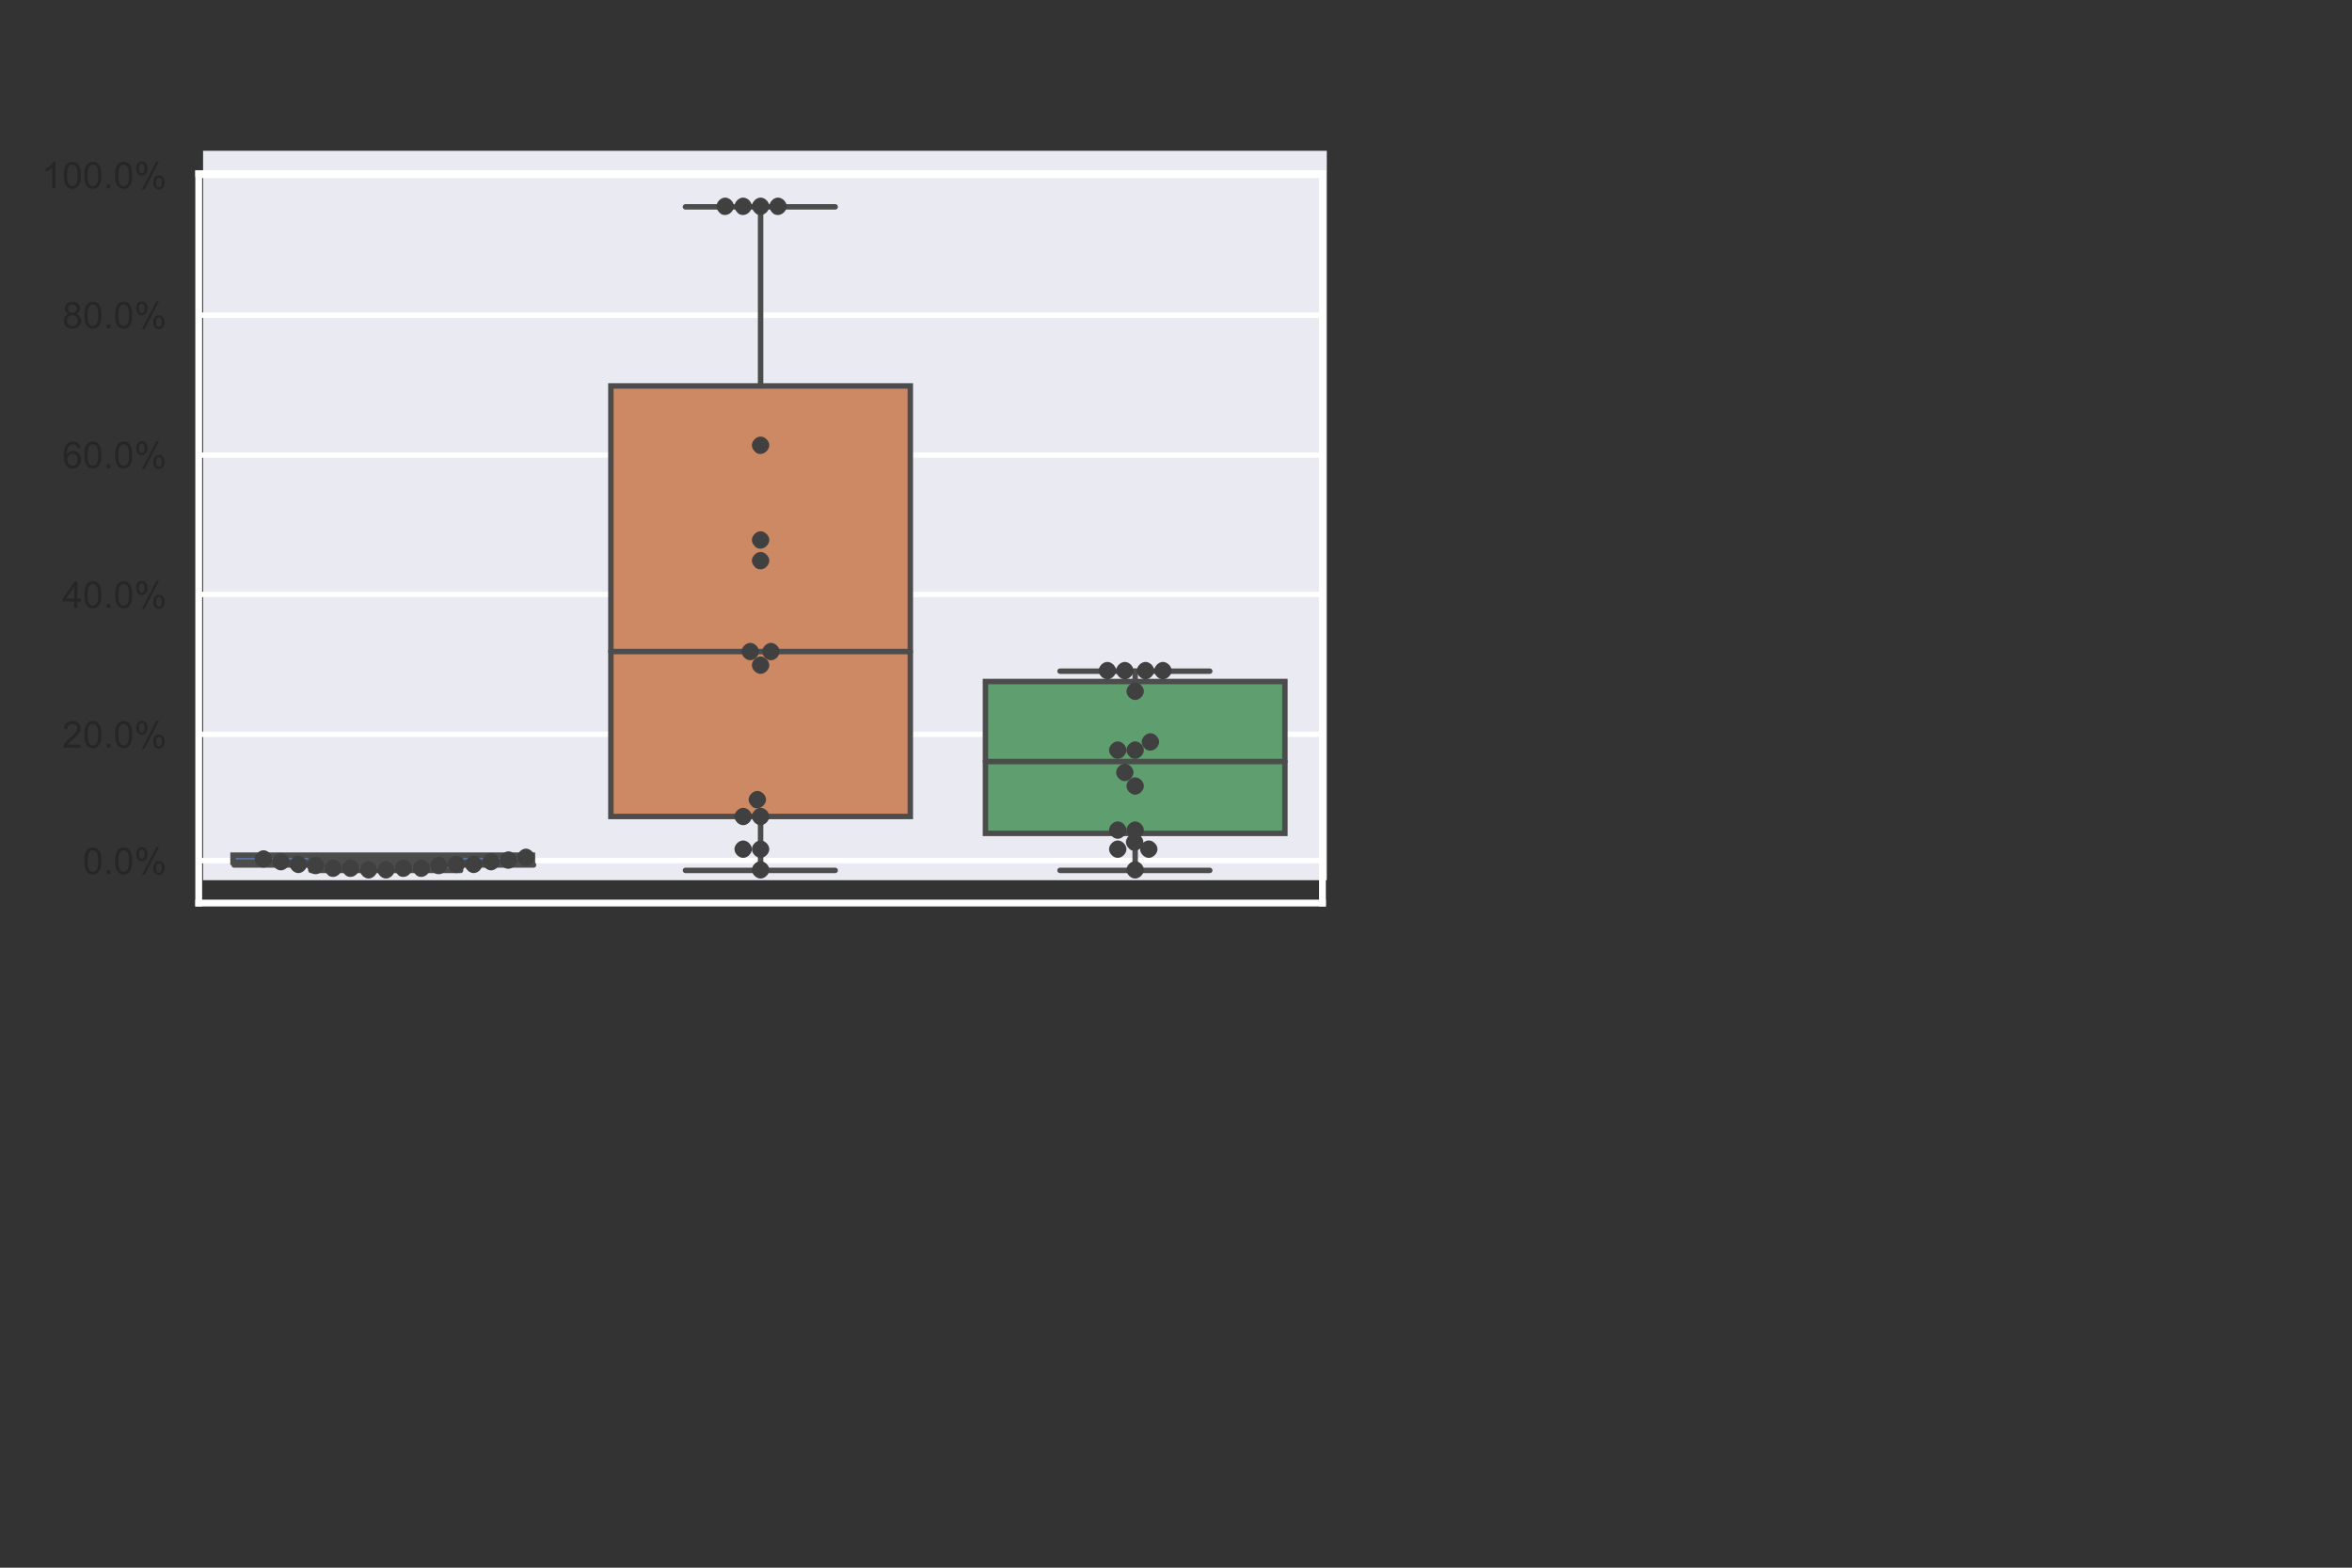 <?xml version="1.0" encoding="utf-8"?>
<!-- Generator: Adobe Illustrator 24.0.1, SVG Export Plug-In . SVG Version: 6.00 Build 0)  -->
<svg version="1.1" id="Layer_1" xmlns="http://www.w3.org/2000/svg" xmlns:xlink="http://www.w3.org/1999/xlink" x="0px" y="0px"
	 viewBox="0 0 432 288" style="enable-background:new 0 0 432 288;" xml:space="preserve">
<rect x="0" y="0" width="432" height="288" fill="#333333" stroke="none"/>
<style type="text/css">
	.st0{fill:#EAEAF2;}
	.st1{clip-path:url(#SVGID_2_);fill:none;stroke:#FFFFFF;stroke-linecap:round;stroke-linejoin:round;}
	.st2{fill:#262626;}
	.st3{clip-path:url(#SVGID_4_);fill:none;stroke:#FFFFFF;stroke-linecap:round;stroke-linejoin:round;}
	.st4{clip-path:url(#SVGID_6_);fill:none;stroke:#FFFFFF;stroke-linecap:round;stroke-linejoin:round;}
	.st5{clip-path:url(#SVGID_8_);fill:none;stroke:#FFFFFF;stroke-linecap:round;stroke-linejoin:round;}
	.st6{clip-path:url(#SVGID_10_);fill:none;stroke:#FFFFFF;stroke-linecap:round;stroke-linejoin:round;}
	.st7{clip-path:url(#SVGID_12_);fill:none;stroke:#FFFFFF;stroke-linecap:round;stroke-linejoin:round;}
	.st8{clip-path:url(#SVGID_14_);fill:#5875A4;stroke:#4C4C4C;}
	.st9{clip-path:url(#SVGID_16_);fill:#CC8963;stroke:#4C4C4C;}
	.st10{clip-path:url(#SVGID_18_);fill:#5F9E6E;stroke:#4C4C4C;}
	.st11{clip-path:url(#SVGID_20_);fill:none;stroke:#4C4C4C;stroke-linecap:round;stroke-linejoin:round;}
	.st12{clip-path:url(#SVGID_22_);fill:none;stroke:#4C4C4C;stroke-linecap:round;stroke-linejoin:round;}
	.st13{clip-path:url(#SVGID_24_);fill:none;stroke:#4C4C4C;stroke-linecap:round;stroke-linejoin:round;}
	.st14{clip-path:url(#SVGID_26_);fill:none;stroke:#4C4C4C;stroke-linecap:round;stroke-linejoin:round;}
	.st15{clip-path:url(#SVGID_28_);fill:none;stroke:#4C4C4C;stroke-linecap:round;stroke-linejoin:round;}
	.st16{clip-path:url(#SVGID_30_);fill:none;stroke:#4C4C4C;stroke-linecap:round;stroke-linejoin:round;}
	.st17{clip-path:url(#SVGID_32_);fill:none;stroke:#4C4C4C;stroke-linecap:round;stroke-linejoin:round;}
	.st18{clip-path:url(#SVGID_34_);fill:none;stroke:#4C4C4C;stroke-linecap:round;stroke-linejoin:round;}
	.st19{clip-path:url(#SVGID_36_);fill:none;stroke:#4C4C4C;stroke-linecap:round;stroke-linejoin:round;}
	.st20{clip-path:url(#SVGID_38_);fill:none;stroke:#4C4C4C;stroke-linecap:round;stroke-linejoin:round;}
	.st21{clip-path:url(#SVGID_40_);fill:none;stroke:#4C4C4C;stroke-linecap:round;stroke-linejoin:round;}
	.st22{clip-path:url(#SVGID_42_);fill:none;stroke:#4C4C4C;stroke-linecap:round;stroke-linejoin:round;}
	.st23{clip-path:url(#SVGID_44_);fill:none;stroke:#4C4C4C;stroke-linecap:round;stroke-linejoin:round;}
	.st24{clip-path:url(#SVGID_46_);fill:none;stroke:#4C4C4C;stroke-linecap:round;stroke-linejoin:round;}
	.st25{clip-path:url(#SVGID_48_);fill:none;stroke:#4C4C4C;stroke-linecap:round;stroke-linejoin:round;}
	.st26{fill:none;stroke:#FFFFFF;stroke-width:1.25;stroke-linecap:square;}
	.st27{clip-path:url(#SVGID_50_);}
	.st28{fill:#404040;}
	.st29{clip-path:url(#SVGID_52_);}
	.st30{clip-path:url(#SVGID_54_);}
	.st31{clip-path:url(#SVGID_56_);}
	.st32{clip-path:url(#SVGID_58_);}
	.st33{clip-path:url(#SVGID_60_);}
	.st34{clip-path:url(#SVGID_62_);}
	.st35{clip-path:url(#SVGID_64_);}
	.st36{clip-path:url(#SVGID_66_);}
	.st37{clip-path:url(#SVGID_68_);}
	.st38{clip-path:url(#SVGID_70_);}
	.st39{clip-path:url(#SVGID_72_);}
	.st40{clip-path:url(#SVGID_74_);}
	.st41{clip-path:url(#SVGID_76_);}
	.st42{clip-path:url(#SVGID_78_);}
	.st43{clip-path:url(#SVGID_80_);}
	.st44{clip-path:url(#SVGID_82_);}
	.st45{clip-path:url(#SVGID_84_);}
	.st46{clip-path:url(#SVGID_86_);}
	.st47{clip-path:url(#SVGID_88_);}
	.st48{clip-path:url(#SVGID_90_);}
	.st49{clip-path:url(#SVGID_92_);}
	.st50{clip-path:url(#SVGID_94_);}
	.st51{clip-path:url(#SVGID_96_);}
	.st52{clip-path:url(#SVGID_98_);}
	.st53{clip-path:url(#SVGID_100_);}
	.st54{clip-path:url(#SVGID_102_);}
	.st55{clip-path:url(#SVGID_104_);}
	.st56{clip-path:url(#SVGID_106_);}
	.st57{clip-path:url(#SVGID_108_);}
	.st58{clip-path:url(#SVGID_110_);}
	.st59{clip-path:url(#SVGID_112_);}
	.st60{clip-path:url(#SVGID_114_);}
	.st61{clip-path:url(#SVGID_116_);}
	.st62{clip-path:url(#SVGID_118_);}
	.st63{clip-path:url(#SVGID_120_);}
	.st64{clip-path:url(#SVGID_122_);}
	.st65{clip-path:url(#SVGID_124_);}
	.st66{clip-path:url(#SVGID_126_);}
	.st67{clip-path:url(#SVGID_128_);}
	.st68{clip-path:url(#SVGID_130_);}
	.st69{clip-path:url(#SVGID_132_);}
	.st70{clip-path:url(#SVGID_134_);}
	.st71{clip-path:url(#SVGID_136_);}
	.st72{clip-path:url(#SVGID_138_);}
	.st73{clip-path:url(#SVGID_140_);}
	.st74{clip-path:url(#SVGID_142_);}
	.st75{clip-path:url(#SVGID_144_);}
</style>
<g id="patch_1">
</g>
<g id="patch_2">
	<path class="st0" d="M37.3,161.7h206.4v-134H37.3V161.7z"/>
</g>
<g id="ytick_1">
	<g id="line2d_1">
		<g>
			<defs>
				<rect id="SVGID_1_" x="36.5" y="29.4" width="206.4" height="134"/>
			</defs>
			<clipPath id="SVGID_2_">
				<use xlink:href="#SVGID_1_"  style="overflow:visible;"/>
			</clipPath>
			<path class="st1" d="M36.5,158.1h206.4"/>
		</g>
	</g>
	<g id="text_5">
		<g transform="translate(19.429 247.281)scale(0.11 -0.11)">
			<g>
				<path id="ArialMT-48" class="st2" d="M-35.9,810c0,5.2,0.5,9.4,1.6,12.6c1.1,3.2,2.7,5.6,4.8,7.4c2.1,1.7,4.8,2.6,8,2.6
					c2.4,0,4.4-0.5,6.2-1.4c1.8-1,3.3-2.3,4.4-4.1c1.2-1.8,2.1-4,2.7-6.6c0.7-2.6,1-6.1,1-10.4c0-5.2-0.5-9.4-1.6-12.5
					c-1.1-3.2-2.6-5.6-4.8-7.4c-2.1-1.7-4.8-2.6-8-2.6c-4.3,0-7.6,1.5-10,4.6C-34.5,795.8-35.9,801.8-35.9,810z M-30.3,810
					c0-7.2,0.8-12.1,2.5-14.5c1.7-2.4,3.8-3.6,6.3-3.6c2.5,0,4.6,1.2,6.3,3.6s2.5,7.2,2.5,14.4c0,7.3-0.8,12.1-2.5,14.5
					c-1.7,2.4-3.8,3.6-6.3,3.6c-2.5,0-4.5-1.1-6-3.2C-29.4,822.3-30.3,817.3-30.3,810z"/>
			</g>
			<g>
				<path id="ArialMT-46" class="st2" d="M1.4,788.3v6.2h6.2v-6.2H1.4z"/>
			</g>
			<g>
				<path id="ArialMT-48_1_" class="st2" d="M15.5,810c0,5.2,0.5,9.4,1.6,12.6c1.1,3.2,2.7,5.6,4.8,7.4c2.1,1.7,4.8,2.6,8,2.6
					c2.4,0,4.4-0.5,6.2-1.4c1.8-1,3.3-2.3,4.4-4.1c1.2-1.8,2.1-4,2.7-6.6c0.7-2.6,1-6.1,1-10.4c0-5.2-0.5-9.4-1.6-12.5
					c-1.1-3.2-2.6-5.6-4.8-7.4c-2.1-1.7-4.8-2.6-8-2.6c-4.3,0-7.6,1.5-10,4.6C16.9,795.8,15.5,801.8,15.5,810z M21.1,810
					c0-7.2,0.8-12.1,2.5-14.5c1.7-2.4,3.8-3.6,6.3-3.6c2.5,0,4.6,1.2,6.3,3.6s2.5,7.2,2.5,14.4c0,7.3-0.8,12.1-2.5,14.5
					c-1.7,2.4-3.8,3.6-6.3,3.6c-2.5,0-4.5-1.1-6-3.2C22,822.3,21.1,817.3,21.1,810z"/>
			</g>
			<g>
				<path id="ArialMT-37" class="st2" d="M50.8,821.8c0,3.2,0.8,5.8,2.4,8c1.6,2.2,3.9,3.3,6.9,3.3c2.8,0,5.1-1,6.9-3
					c1.8-2,2.7-4.9,2.7-8.7c0-3.7-0.9-6.6-2.8-8.6c-1.8-2-4.1-3-6.8-3c-2.7,0-4.9,1-6.7,3C51.7,814.8,50.8,817.8,50.8,821.8z
					 M60.2,829.4c-1.3,0-2.5-0.6-3.4-1.8c-0.9-1.2-1.3-3.3-1.3-6.4c0-2.8,0.4-4.8,1.3-6c0.9-1.1,2-1.7,3.3-1.7
					c1.4,0,2.5,0.6,3.4,1.7c0.9,1.2,1.3,3.3,1.3,6.4c0,2.9-0.5,4.9-1.4,6C62.7,828.9,61.6,829.4,60.2,829.4z M60.3,786.7l24.1,46.5
					h4.4l-24.1-46.5H60.3z M79.3,798.6c0,3.2,0.8,5.9,2.4,8.1s3.9,3.3,6.9,3.3c2.8,0,5.1-1,6.9-3c1.8-2,2.7-4.9,2.7-8.7
					c0-3.7-0.9-6.6-2.8-8.6s-4.1-3-6.8-3c-2.7,0-4.9,1-6.7,3C80.2,791.7,79.3,794.7,79.3,798.6z M88.8,806.3c-1.4,0-2.5-0.6-3.4-1.8
					c-0.9-1.2-1.3-3.3-1.3-6.4c0-2.8,0.4-4.8,1.3-6c0.9-1.2,2-1.7,3.4-1.7c1.4,0,2.5,0.6,3.4,1.7c0.9,1.2,1.3,3.3,1.3,6.4
					c0,2.8-0.5,4.8-1.4,6C91.3,805.7,90.1,806.3,88.8,806.3z"/>
			</g>
		</g>
	</g>
</g>
<g id="ytick_2">
	<g id="line2d_2">
		<g>
			<defs>
				<rect id="SVGID_3_" x="36.5" y="31.9" width="206.4" height="134"/>
			</defs>
			<clipPath id="SVGID_4_">
				<use xlink:href="#SVGID_3_"  style="overflow:visible;"/>
			</clipPath>
			<path class="st3" d="M36.5,134.9h206.4"/>
		</g>
	</g>
	<g id="text_6">
		<g transform="translate(13.312 205.618)scale(0.11 -0.11)">
			<g>
				<path id="ArialMT-50" class="st2" d="M13.9,625.8v-5.2h-29.2c0,1.3,0.2,2.6,0.6,3.8c0.7,2,1.9,3.9,3.6,5.9
					c1.6,1.9,4,4.2,7.1,6.7c4.8,3.9,8,7,9.7,9.3c1.7,2.3,2.5,4.5,2.5,6.5c0,2.1-0.8,4-2.3,5.4c-1.5,1.5-3.5,2.2-6,2.2
					c-2.6,0-4.7-0.8-6.3-2.4c-1.6-1.6-2.4-3.7-2.4-6.5l-5.6,0.6c0.4,4.2,1.8,7.3,4.3,9.5c2.5,2.2,5.8,3.3,10,3.3
					c4.2,0,7.6-1.2,10-3.5c2.5-2.3,3.7-5.3,3.7-8.7c0-1.8-0.4-3.5-1.1-5.2c-0.7-1.7-1.9-3.5-3.6-5.4s-4.5-4.5-8.4-7.8
					c-3.3-2.7-5.3-4.6-6.3-5.6c-0.9-1-1.7-1.9-2.3-2.9H13.9z"/>
			</g>
			<g>
				<path id="ArialMT-48_2_" class="st2" d="M19.7,642.4c0,5.2,0.5,9.4,1.6,12.6c1.1,3.2,2.7,5.6,4.8,7.4c2.1,1.7,4.8,2.6,8,2.6
					c2.4,0,4.4-0.5,6.2-1.4c1.8-1,3.3-2.3,4.4-4.1c1.2-1.8,2.1-4,2.7-6.6c0.7-2.6,1-6.1,1-10.4c0-5.2-0.5-9.4-1.6-12.5
					c-1.1-3.2-2.6-5.6-4.8-7.4c-2.1-1.7-4.8-2.6-8-2.6c-4.3,0-7.6,1.5-10,4.6C21.2,628.1,19.7,634.1,19.7,642.4z M25.3,642.4
					c0-7.2,0.8-12.1,2.5-14.5c1.7-2.4,3.8-3.6,6.3-3.6c2.5,0,4.6,1.2,6.3,3.6s2.5,7.2,2.5,14.4c0,7.3-0.8,12.1-2.5,14.5
					c-1.7,2.4-3.8,3.6-6.3,3.6c-2.5,0-4.5-1.1-6-3.2C26.2,654.6,25.3,649.6,25.3,642.4z"/>
			</g>
			<g>
				<path id="ArialMT-46_1_" class="st2" d="M57,620.6v6.2h6.2v-6.2H57z"/>
			</g>
			<g>
				<path id="ArialMT-48_3_" class="st2" d="M71.1,642.4c0,5.2,0.5,9.4,1.6,12.6c1.1,3.2,2.7,5.6,4.8,7.4c2.1,1.7,4.8,2.6,8,2.6
					c2.4,0,4.4-0.5,6.2-1.4c1.8-1,3.3-2.3,4.4-4.1c1.2-1.8,2.1-4,2.7-6.6c0.7-2.6,1-6.1,1-10.4c0-5.2-0.5-9.4-1.6-12.5
					c-1.1-3.2-2.6-5.6-4.8-7.4c-2.1-1.7-4.8-2.6-8-2.6c-4.3,0-7.6,1.5-10,4.6C72.6,628.1,71.1,634.1,71.1,642.4z M76.7,642.4
					c0-7.2,0.8-12.1,2.5-14.5c1.7-2.4,3.8-3.6,6.3-3.6c2.5,0,4.6,1.2,6.3,3.6c1.7,2.4,2.5,7.2,2.5,14.4c0,7.3-0.8,12.1-2.5,14.5
					c-1.7,2.4-3.8,3.6-6.3,3.6c-2.5,0-4.5-1.1-6-3.2C77.6,654.6,76.7,649.6,76.7,642.4z"/>
			</g>
			<g>
				<path id="ArialMT-37_1_" class="st2" d="M106.4,654.1c0,3.2,0.8,5.8,2.4,8c1.6,2.2,3.9,3.3,6.9,3.3c2.8,0,5.1-1,6.9-3
					c1.8-2,2.7-4.9,2.7-8.7c0-3.7-0.9-6.6-2.8-8.6s-4.1-3-6.8-3c-2.7,0-4.9,1-6.7,3C107.3,647.1,106.4,650.1,106.4,654.1z
					 M115.8,661.8c-1.3,0-2.5-0.6-3.4-1.8c-0.9-1.2-1.3-3.3-1.3-6.4c0-2.8,0.4-4.8,1.3-6c0.9-1.1,2-1.7,3.3-1.7
					c1.4,0,2.5,0.6,3.4,1.7c0.9,1.2,1.3,3.3,1.3,6.4c0,2.9-0.5,4.9-1.4,6C118.3,661.2,117.2,661.8,115.8,661.8z M115.9,619
					l24.1,46.5h4.4L120.4,619H115.9z M134.9,631c0,3.2,0.8,5.9,2.4,8.1c1.6,2.2,3.9,3.3,6.9,3.3c2.8,0,5.1-1,6.9-3
					c1.8-2,2.7-4.9,2.7-8.7c0-3.7-0.9-6.6-2.8-8.6c-1.8-2-4.1-3-6.8-3c-2.7,0-4.9,1-6.7,3C135.8,624,134.9,627,134.9,631z
					 M144.4,638.6c-1.4,0-2.5-0.6-3.4-1.8c-0.9-1.2-1.3-3.3-1.3-6.4c0-2.8,0.4-4.8,1.3-6c0.9-1.2,2-1.7,3.4-1.7
					c1.4,0,2.5,0.6,3.4,1.7s1.3,3.3,1.3,6.4c0,2.8-0.5,4.8-1.4,6C146.9,638,145.7,638.6,144.4,638.6z"/>
			</g>
		</g>
	</g>
</g>
<g id="ytick_3">
	<g id="line2d_3">
		<g>
			<defs>
				<rect id="SVGID_5_" x="36.5" y="31.9" width="206.4" height="134"/>
			</defs>
			<clipPath id="SVGID_6_">
				<use xlink:href="#SVGID_5_"  style="overflow:visible;"/>
			</clipPath>
			<path class="st4" d="M36.5,109.2h206.4"/>
		</g>
	</g>
	<g id="text_7">
		<g transform="translate(13.312 163.956)scale(0.11 -0.11)">
			<g>
				<path id="ArialMT-52" class="st2" d="M2.8,475.3v10.6h-19.1v5l20.1,28.6h4.4v-28.6h6v-5h-6v-10.6H2.8z M2.8,490.9v19.9
					L-11,490.9H2.8z"/>
			</g>
			<g>
				<path id="ArialMT-48_4_" class="st2" d="M19.7,497.1c0,5.2,0.5,9.4,1.6,12.6c1.1,3.2,2.7,5.6,4.8,7.4c2.1,1.7,4.8,2.6,8,2.6
					c2.4,0,4.4-0.5,6.2-1.4c1.8-1,3.3-2.3,4.4-4.1c1.2-1.8,2.1-4,2.7-6.6c0.7-2.6,1-6.1,1-10.4c0-5.2-0.5-9.4-1.6-12.5
					c-1.1-3.2-2.6-5.6-4.8-7.4c-2.1-1.7-4.8-2.6-8-2.6c-4.3,0-7.6,1.5-10,4.6C21.2,482.8,19.7,488.8,19.7,497.1z M25.3,497.1
					c0-7.2,0.8-12.1,2.5-14.5c1.7-2.4,3.8-3.6,6.3-3.6c2.5,0,4.6,1.2,6.3,3.6c1.7,2.4,2.5,7.2,2.5,14.4c0,7.3-0.8,12.1-2.5,14.5
					c-1.7,2.4-3.8,3.6-6.3,3.6c-2.5,0-4.5-1.1-6-3.2C26.2,509.3,25.3,504.4,25.3,497.1z"/>
			</g>
			<g>
				<path id="ArialMT-46_2_" class="st2" d="M57,475.3v6.2h6.2v-6.2H57z"/>
			</g>
			<g>
				<path id="ArialMT-48_5_" class="st2" d="M71.1,497.1c0,5.2,0.5,9.4,1.6,12.6c1.1,3.2,2.7,5.6,4.8,7.4c2.1,1.7,4.8,2.6,8,2.6
					c2.4,0,4.4-0.5,6.2-1.4c1.8-1,3.3-2.3,4.4-4.1c1.2-1.8,2.1-4,2.7-6.6c0.7-2.6,1-6.1,1-10.4c0-5.2-0.5-9.4-1.6-12.5
					c-1.1-3.2-2.6-5.6-4.8-7.4c-2.1-1.7-4.8-2.6-8-2.6c-4.3,0-7.6,1.5-10,4.6C72.6,482.8,71.1,488.8,71.1,497.1z M76.7,497.1
					c0-7.2,0.8-12.1,2.5-14.5c1.7-2.4,3.8-3.6,6.3-3.6c2.5,0,4.6,1.2,6.3,3.6c1.7,2.4,2.5,7.2,2.5,14.4c0,7.3-0.8,12.1-2.5,14.5
					c-1.7,2.4-3.8,3.6-6.3,3.6c-2.5,0-4.5-1.1-6-3.2C77.6,509.3,76.7,504.4,76.7,497.1z"/>
			</g>
			<g>
				<path id="ArialMT-37_2_" class="st2" d="M106.4,508.9c0,3.2,0.8,5.8,2.4,8c1.6,2.2,3.9,3.3,6.9,3.3c2.8,0,5.1-1,6.9-3
					c1.8-2,2.7-4.9,2.7-8.7c0-3.7-0.9-6.6-2.8-8.6s-4.1-3-6.8-3c-2.7,0-4.9,1-6.7,3C107.3,501.9,106.4,504.9,106.4,508.9z
					 M115.8,516.5c-1.3,0-2.5-0.6-3.4-1.8c-0.9-1.2-1.3-3.3-1.3-6.4c0-2.8,0.4-4.8,1.3-6c0.9-1.1,2-1.7,3.3-1.7
					c1.4,0,2.5,0.6,3.4,1.7c0.9,1.2,1.3,3.3,1.3,6.4c0,2.9-0.5,4.9-1.4,6C118.3,515.9,117.2,516.5,115.8,516.5z M115.9,473.7
					l24.1,46.5h4.4l-24.1-46.5H115.9z M134.9,485.7c0,3.2,0.8,5.9,2.4,8.1c1.6,2.2,3.9,3.3,6.9,3.3c2.8,0,5.1-1,6.9-3
					c1.8-2,2.7-4.9,2.7-8.7c0-3.7-0.9-6.6-2.8-8.6c-1.8-2-4.1-3-6.8-3c-2.7,0-4.9,1-6.7,3C135.8,478.7,134.9,481.7,134.9,485.7z
					 M144.4,493.3c-1.4,0-2.5-0.6-3.4-1.8c-0.9-1.2-1.3-3.3-1.3-6.4c0-2.8,0.4-4.8,1.3-6c0.9-1.2,2-1.7,3.4-1.7
					c1.4,0,2.5,0.6,3.4,1.7s1.3,3.3,1.3,6.4c0,2.8-0.5,4.8-1.4,6C146.9,492.7,145.7,493.3,144.4,493.3z"/>
			</g>
		</g>
	</g>
</g>
<g id="ytick_4">
	<g id="line2d_4">
		<g>
			<defs>
				<rect id="SVGID_7_" x="36.5" y="31.9" width="206.4" height="134"/>
			</defs>
			<clipPath id="SVGID_8_">
				<use xlink:href="#SVGID_7_"  style="overflow:visible;"/>
			</clipPath>
			<path class="st5" d="M36.5,83.6h206.4"/>
		</g>
	</g>
	<g id="text_8">
		<g transform="translate(13.312 122.293)scale(0.11 -0.11)">
			<g>
				<path id="ArialMT-54" class="st2" d="M13.5,363.4L8.1,363c-0.5,2.1-1.2,3.7-2,4.6c-1.5,1.5-3.3,2.3-5.4,2.3
					c-1.7,0-3.2-0.5-4.5-1.4c-1.7-1.2-3-3.1-4-5.5c-1-2.4-1.5-5.8-1.5-10.2c1.3,2,2.9,3.5,4.8,4.4s3.9,1.4,5.9,1.4
					c3.6,0,6.7-1.3,9.2-4c2.5-2.7,3.8-6.1,3.8-10.3c0-2.8-0.6-5.3-1.8-7.7c-1.2-2.4-2.8-4.2-4.9-5.5s-4.5-1.9-7.1-1.9
					c-4.5,0-8.2,1.7-11,5c-2.8,3.3-4.3,8.8-4.3,16.4c0,8.5,1.6,14.7,4.7,18.6c2.7,3.4,6.5,5.1,11.1,5.1c3.5,0,6.3-1,8.5-2.9
					C11.8,369.5,13.1,366.8,13.5,363.4z M-8.6,344.4c0-1.9,0.4-3.6,1.2-5.4c0.8-1.7,1.9-3,3.3-3.9c1.4-0.9,2.9-1.3,4.5-1.3
					c2.3,0,4.3,0.9,5.9,2.8c1.7,1.8,2.5,4.4,2.5,7.5c0,3.1-0.8,5.5-2.4,7.2c-1.6,1.8-3.7,2.6-6.1,2.6c-2.4,0-4.5-0.9-6.2-2.6
					C-7.7,349.5-8.6,347.2-8.6,344.4z"/>
			</g>
			<g>
				<path id="ArialMT-48_6_" class="st2" d="M19.7,351.8c0,5.2,0.5,9.4,1.6,12.6c1.1,3.2,2.7,5.6,4.8,7.4c2.1,1.7,4.8,2.6,8,2.6
					c2.4,0,4.4-0.5,6.2-1.4c1.8-1,3.3-2.3,4.4-4.1c1.2-1.8,2.1-4,2.7-6.6c0.7-2.6,1-6.1,1-10.4c0-5.2-0.5-9.4-1.6-12.5
					c-1.1-3.2-2.6-5.6-4.8-7.4c-2.1-1.7-4.8-2.6-8-2.6c-4.3,0-7.6,1.5-10,4.6C21.2,337.6,19.7,343.6,19.7,351.8z M25.3,351.8
					c0-7.2,0.8-12.1,2.5-14.5c1.7-2.4,3.8-3.6,6.3-3.6c2.5,0,4.6,1.2,6.3,3.6c1.7,2.4,2.5,7.2,2.5,14.4c0,7.3-0.8,12.1-2.5,14.5
					c-1.7,2.4-3.8,3.6-6.3,3.6c-2.5,0-4.5-1.1-6-3.2C26.2,364.1,25.3,359.1,25.3,351.8z"/>
			</g>
			<g>
				<path id="ArialMT-46_3_" class="st2" d="M57,330.1v6.2h6.2v-6.2H57z"/>
			</g>
			<g>
				<path id="ArialMT-48_7_" class="st2" d="M71.1,351.8c0,5.2,0.5,9.4,1.6,12.6c1.1,3.2,2.7,5.6,4.8,7.4c2.1,1.7,4.8,2.6,8,2.6
					c2.4,0,4.4-0.5,6.2-1.4c1.8-1,3.3-2.3,4.4-4.1c1.2-1.8,2.1-4,2.7-6.6c0.7-2.6,1-6.1,1-10.4c0-5.2-0.5-9.4-1.6-12.5
					c-1.1-3.2-2.6-5.6-4.8-7.4c-2.1-1.7-4.8-2.6-8-2.6c-4.3,0-7.6,1.5-10,4.6C72.6,337.6,71.1,343.6,71.1,351.8z M76.7,351.8
					c0-7.2,0.8-12.1,2.5-14.5c1.7-2.4,3.8-3.6,6.3-3.6c2.5,0,4.6,1.2,6.3,3.6c1.7,2.4,2.5,7.2,2.5,14.4c0,7.3-0.8,12.1-2.5,14.5
					c-1.7,2.4-3.8,3.6-6.3,3.6c-2.5,0-4.5-1.1-6-3.2C77.6,364.1,76.7,359.1,76.7,351.8z"/>
			</g>
			<g>
				<path id="ArialMT-37_3_" class="st2" d="M106.4,363.6c0,3.2,0.8,5.8,2.4,8c1.6,2.2,3.9,3.3,6.9,3.3c2.8,0,5.1-1,6.9-3
					c1.8-2,2.7-4.9,2.7-8.7c0-3.7-0.9-6.6-2.8-8.6s-4.1-3-6.8-3c-2.7,0-4.9,1-6.7,3C107.3,356.6,106.4,359.6,106.4,363.6z
					 M115.8,371.2c-1.3,0-2.5-0.6-3.4-1.8c-0.9-1.2-1.3-3.3-1.3-6.4c0-2.8,0.4-4.8,1.3-6c0.9-1.1,2-1.7,3.3-1.7
					c1.4,0,2.5,0.6,3.4,1.7c0.9,1.2,1.3,3.3,1.3,6.4c0,2.9-0.5,4.9-1.4,6C118.3,370.6,117.2,371.2,115.8,371.2z M115.9,328.5
					L140,375h4.4l-24.1-46.5H115.9z M134.9,340.4c0,3.2,0.8,5.9,2.4,8.1c1.6,2.2,3.9,3.3,6.9,3.3c2.8,0,5.1-1,6.9-3
					c1.8-2,2.7-4.9,2.7-8.7c0-3.7-0.9-6.6-2.8-8.6c-1.8-2-4.1-3-6.8-3c-2.7,0-4.9,1-6.7,3C135.8,333.4,134.9,336.4,134.9,340.4z
					 M144.4,348.1c-1.4,0-2.5-0.6-3.4-1.8c-0.9-1.2-1.3-3.3-1.3-6.4c0-2.8,0.4-4.8,1.3-6c0.9-1.2,2-1.7,3.4-1.7
					c1.4,0,2.5,0.6,3.4,1.7s1.3,3.3,1.3,6.4c0,2.8-0.5,4.8-1.4,6C146.9,347.5,145.7,348.1,144.4,348.1z"/>
			</g>
		</g>
	</g>
</g>
<g id="ytick_5">
	<g id="line2d_5">
		<g>
			<defs>
				<rect id="SVGID_9_" x="36.5" y="31.9" width="206.4" height="134"/>
			</defs>
			<clipPath id="SVGID_10_">
				<use xlink:href="#SVGID_9_"  style="overflow:visible;"/>
			</clipPath>
			<path class="st6" d="M36.5,57.9h206.4"/>
		</g>
	</g>
	<g id="text_9">
		<g transform="translate(13.312 80.63)scale(0.11 -0.11)">
			<g>
				<path id="ArialMT-56" class="st2" d="M-6.3,208.7c-2.2,0.8-3.9,2-5,3.5c-1.1,1.5-1.6,3.4-1.6,5.5c0,3.2,1.2,5.9,3.5,8.1
					c2.3,2.2,5.4,3.3,9.2,3.3c3.9,0,7-1.1,9.3-3.4c2.4-2.2,3.5-5,3.5-8.2c0-2-0.5-3.8-1.6-5.3c-1.1-1.5-2.7-2.7-4.9-3.5
					c2.7-0.9,4.8-2.3,6.2-4.3c1.4-2,2.1-4.3,2.1-7c0-3.8-1.3-6.9-4-9.5c-2.7-2.6-6.2-3.9-10.5-3.9s-7.9,1.3-10.5,3.9
					c-2.7,2.6-4,5.8-4,9.7c0,2.9,0.7,5.3,2.2,7.2C-11,206.7-8.9,208-6.3,208.7z M-7.3,217.9c0-2.1,0.7-3.8,2-5.1
					c1.3-1.3,3.1-2,5.2-2c2.1,0,3.8,0.7,5.1,2c1.3,1.3,2,2.9,2,4.8c0,2-0.7,3.7-2.1,5c-1.4,1.4-3.1,2-5.1,2c-2.1,0-3.8-0.7-5.2-2
					C-6.7,221.4-7.3,219.8-7.3,217.9z M-9.1,197.5c0-1.5,0.4-3,1.1-4.5s1.8-2.6,3.3-3.4c1.4-0.8,3-1.2,4.7-1.2
					c2.6,0,4.7,0.8,6.4,2.5c1.7,1.7,2.5,3.8,2.5,6.4c0,2.6-0.9,4.8-2.6,6.5c-1.7,1.7-3.9,2.6-6.5,2.6c-2.5,0-4.7-0.8-6.3-2.5
					C-8.2,202.2-9.1,200.1-9.1,197.5z"/>
			</g>
			<g>
				<path id="ArialMT-48_8_" class="st2" d="M19.7,206.6c0,5.2,0.5,9.4,1.6,12.6c1.1,3.2,2.7,5.6,4.8,7.4c2.1,1.7,4.8,2.6,8,2.6
					c2.4,0,4.4-0.5,6.2-1.4c1.8-1,3.3-2.3,4.4-4.1c1.2-1.8,2.1-4,2.7-6.6c0.7-2.6,1-6.1,1-10.4c0-5.2-0.5-9.4-1.6-12.5
					c-1.1-3.2-2.6-5.6-4.8-7.4c-2.1-1.7-4.8-2.6-8-2.6c-4.3,0-7.6,1.5-10,4.6C21.2,192.3,19.7,198.3,19.7,206.6z M25.3,206.6
					c0-7.2,0.8-12.1,2.5-14.5c1.7-2.4,3.8-3.6,6.3-3.6c2.5,0,4.6,1.2,6.3,3.6s2.5,7.2,2.5,14.4c0,7.3-0.8,12.1-2.5,14.5
					c-1.7,2.4-3.8,3.6-6.3,3.6c-2.5,0-4.5-1.1-6-3.2C26.2,218.8,25.3,213.8,25.3,206.6z"/>
			</g>
			<g>
				<path id="ArialMT-46_4_" class="st2" d="M57,184.8v6.2h6.2v-6.2H57z"/>
			</g>
			<g>
				<path id="ArialMT-48_9_" class="st2" d="M71.1,206.6c0,5.2,0.5,9.4,1.6,12.6c1.1,3.2,2.7,5.6,4.8,7.4c2.1,1.7,4.8,2.6,8,2.6
					c2.4,0,4.4-0.5,6.2-1.4c1.8-1,3.3-2.3,4.4-4.1c1.2-1.8,2.1-4,2.7-6.6c0.7-2.6,1-6.1,1-10.4c0-5.2-0.5-9.4-1.6-12.5
					c-1.1-3.2-2.6-5.6-4.8-7.4c-2.1-1.7-4.8-2.6-8-2.6c-4.3,0-7.6,1.5-10,4.6C72.6,192.3,71.1,198.3,71.1,206.6z M76.7,206.6
					c0-7.2,0.8-12.1,2.5-14.5c1.7-2.4,3.8-3.6,6.3-3.6c2.5,0,4.6,1.2,6.3,3.6c1.7,2.4,2.5,7.2,2.5,14.4c0,7.3-0.8,12.1-2.5,14.5
					c-1.7,2.4-3.8,3.6-6.3,3.6c-2.5,0-4.5-1.1-6-3.2C77.6,218.8,76.7,213.8,76.7,206.6z"/>
			</g>
			<g>
				<path id="ArialMT-37_4_" class="st2" d="M106.4,218.3c0,3.2,0.8,5.8,2.4,8c1.6,2.2,3.9,3.3,6.9,3.3c2.8,0,5.1-1,6.9-3
					c1.8-2,2.7-4.9,2.7-8.7c0-3.7-0.9-6.6-2.8-8.6c-1.8-2-4.1-3-6.8-3c-2.7,0-4.9,1-6.7,3C107.3,211.3,106.4,214.3,106.4,218.3z
					 M115.8,226c-1.3,0-2.5-0.6-3.4-1.8c-0.9-1.2-1.3-3.3-1.3-6.4c0-2.8,0.4-4.8,1.3-6c0.9-1.1,2-1.7,3.3-1.7c1.4,0,2.5,0.6,3.4,1.7
					c0.9,1.2,1.3,3.3,1.3,6.4c0,2.9-0.5,4.9-1.4,6C118.3,225.4,117.2,226,115.8,226z M115.9,183.2l24.1,46.5h4.4l-24.1-46.5H115.9z
					 M134.9,195.2c0,3.2,0.8,5.9,2.4,8.1c1.6,2.2,3.9,3.3,6.9,3.3c2.8,0,5.1-1,6.9-3c1.8-2,2.7-4.9,2.7-8.7c0-3.7-0.9-6.6-2.8-8.6
					c-1.8-2-4.1-3-6.8-3c-2.7,0-4.9,1-6.7,3C135.8,188.2,134.9,191.2,134.9,195.2z M144.4,202.8c-1.4,0-2.5-0.6-3.4-1.8
					c-0.9-1.2-1.3-3.3-1.3-6.4c0-2.8,0.4-4.8,1.3-6c0.9-1.2,2-1.7,3.4-1.7c1.4,0,2.5,0.6,3.4,1.7s1.3,3.3,1.3,6.4
					c0,2.8-0.5,4.8-1.4,6C146.9,202.2,145.7,202.8,144.4,202.8z"/>
			</g>
		</g>
	</g>
</g>
<g id="ytick_6">
	<g id="line2d_6">
		<g>
			<defs>
				<rect id="SVGID_11_" x="36.5" y="31.9" width="206.4" height="134"/>
			</defs>
			<clipPath id="SVGID_12_">
				<use xlink:href="#SVGID_11_"  style="overflow:visible;"/>
			</clipPath>
			<path class="st7" d="M36.5,32.2h206.4"/>
		</g>
	</g>
	<g id="text_10">
		<g transform="translate(7.195 38.967)scale(0.11 -0.11)">
			<g>
				<path id="ArialMT-49" class="st2" d="M27.1,39.5h-5.4v34.5c-1.3-1.2-3-2.5-5.1-3.7s-4-2.2-5.7-2.8v5.2c3,1.4,5.7,3.1,7.9,5.2
					c2.3,2,3.9,4,4.8,5.9h3.5V39.5z"/>
			</g>
			<g>
				<path id="ArialMT-48_10_" class="st2" d="M41,61.3c0,5.2,0.5,9.4,1.6,12.6c1.1,3.2,2.7,5.6,4.8,7.4c2.1,1.7,4.8,2.6,8,2.6
					c2.4,0,4.4-0.5,6.2-1.4c1.8-1,3.3-2.3,4.4-4.1c1.2-1.8,2.1-4,2.7-6.6c0.7-2.6,1-6.1,1-10.4c0-5.2-0.5-9.4-1.6-12.5
					c-1.1-3.2-2.6-5.6-4.8-7.4c-2.1-1.7-4.8-2.6-8-2.6c-4.3,0-7.6,1.5-10,4.6C42.5,47,41,53,41,61.3z M46.6,61.3
					c0-7.2,0.8-12.1,2.5-14.5c1.7-2.4,3.8-3.6,6.3-3.6c2.5,0,4.6,1.2,6.3,3.6c1.7,2.4,2.5,7.2,2.5,14.4c0,7.3-0.8,12.1-2.5,14.5
					c-1.7,2.4-3.8,3.6-6.3,3.6c-2.5,0-4.5-1.1-6-3.2C47.5,73.5,46.6,68.6,46.6,61.3z"/>
			</g>
			<g>
				<path id="ArialMT-48_11_" class="st2" d="M75.3,61.3c0,5.2,0.5,9.4,1.6,12.6c1.1,3.2,2.7,5.6,4.8,7.4c2.1,1.7,4.8,2.6,8,2.6
					c2.4,0,4.4-0.5,6.2-1.4c1.8-1,3.3-2.3,4.4-4.1c1.2-1.8,2.1-4,2.7-6.6c0.7-2.6,1-6.1,1-10.4c0-5.2-0.5-9.4-1.6-12.5
					c-1.1-3.2-2.6-5.6-4.8-7.4c-2.1-1.7-4.8-2.6-8-2.6c-4.3,0-7.6,1.5-10,4.6C76.8,47,75.3,53,75.3,61.3z M80.9,61.3
					c0-7.2,0.8-12.1,2.5-14.5c1.7-2.4,3.8-3.6,6.3-3.6c2.5,0,4.6,1.2,6.3,3.6c1.7,2.4,2.5,7.2,2.5,14.4c0,7.3-0.8,12.1-2.5,14.5
					c-1.7,2.4-3.8,3.6-6.3,3.6c-2.5,0-4.5-1.1-6-3.2C81.8,73.5,80.9,68.6,80.9,61.3z"/>
			</g>
			<g>
				<path id="ArialMT-46_5_" class="st2" d="M112.6,39.5v6.2h6.2v-6.2H112.6z"/>
			</g>
			<g>
				<path id="ArialMT-48_12_" class="st2" d="M126.7,61.3c0,5.2,0.5,9.4,1.6,12.6c1.1,3.2,2.7,5.6,4.8,7.4c2.1,1.7,4.8,2.6,8,2.6
					c2.4,0,4.4-0.5,6.2-1.4c1.8-1,3.3-2.3,4.4-4.1c1.2-1.8,2.1-4,2.7-6.6c0.7-2.6,1-6.1,1-10.4c0-5.2-0.5-9.4-1.6-12.5
					c-1.1-3.2-2.6-5.6-4.8-7.4c-2.1-1.7-4.8-2.6-8-2.6c-4.3,0-7.6,1.5-10,4.6C128.2,47,126.7,53,126.7,61.3z M132.3,61.3
					c0-7.2,0.8-12.1,2.5-14.5c1.7-2.4,3.8-3.6,6.3-3.6c2.5,0,4.6,1.2,6.3,3.6c1.7,2.4,2.5,7.2,2.5,14.4c0,7.3-0.8,12.1-2.5,14.5
					c-1.7,2.4-3.8,3.6-6.3,3.6c-2.5,0-4.5-1.1-6-3.2C133.2,73.5,132.3,68.6,132.3,61.3z"/>
			</g>
			<g>
				<path id="ArialMT-37_5_" class="st2" d="M162,73.1c0,3.2,0.8,5.8,2.4,8c1.6,2.2,3.9,3.3,6.9,3.3c2.8,0,5.1-1,6.9-3
					c1.8-2,2.7-4.9,2.7-8.7c0-3.7-0.9-6.6-2.8-8.6c-1.8-2-4.1-3-6.8-3c-2.7,0-4.9,1-6.7,3C162.9,66.1,162,69.1,162,73.1z
					 M171.4,80.7c-1.3,0-2.5-0.6-3.4-1.8c-0.9-1.2-1.3-3.3-1.3-6.4c0-2.8,0.4-4.8,1.3-6c0.9-1.1,2-1.7,3.3-1.7
					c1.4,0,2.5,0.6,3.4,1.7c0.9,1.2,1.3,3.3,1.3,6.4c0,2.9-0.5,4.9-1.4,6C173.9,80.1,172.8,80.7,171.4,80.7z M171.5,37.9l24.1,46.5
					h4.4L176,37.9H171.5z M190.6,49.9c0,3.2,0.8,5.9,2.4,8.1c1.6,2.2,3.9,3.3,6.9,3.3c2.8,0,5.1-1,6.9-3c1.8-2,2.7-4.9,2.7-8.7
					c0-3.7-0.9-6.6-2.8-8.6c-1.8-2-4.1-3-6.8-3c-2.7,0-4.9,1-6.7,3C191.4,42.9,190.6,45.9,190.6,49.9z M200,57.5
					c-1.4,0-2.5-0.6-3.4-1.8c-0.9-1.2-1.3-3.3-1.3-6.4c0-2.8,0.4-4.8,1.3-6c0.9-1.2,2-1.7,3.4-1.7c1.4,0,2.5,0.6,3.4,1.7
					s1.3,3.3,1.3,6.4c0,2.8-0.5,4.8-1.4,6C202.5,56.9,201.4,57.5,200,57.5z"/>
			</g>
		</g>
	</g>
</g>
<g>
	<defs>
		<rect id="SVGID_13_" x="36.5" y="31.9" width="206.4" height="134"/>
	</defs>
	<clipPath id="SVGID_14_">
		<use xlink:href="#SVGID_13_"  style="overflow:visible;"/>
	</clipPath>
	<path class="st8" d="M42.8,158.4h55v-1.3h-55V158.4z"/>
</g>
<g id="patch_4">
	<g>
		<defs>
			<rect id="SVGID_15_" x="36.5" y="31.9" width="206.4" height="134"/>
		</defs>
		<clipPath id="SVGID_16_">
			<use xlink:href="#SVGID_15_"  style="overflow:visible;"/>
		</clipPath>
		<path class="st9" d="M112.2,150h55V70.9h-55V150z"/>
	</g>
</g>
<g id="patch_5">
	<g>
		<defs>
			<rect id="SVGID_17_" x="36.5" y="31.9" width="206.4" height="134"/>
		</defs>
		<clipPath id="SVGID_18_">
			<use xlink:href="#SVGID_17_"  style="overflow:visible;"/>
		</clipPath>
		<path class="st10" d="M181,153.1h55v-27.9h-55V153.1z"/>
	</g>
</g>
<g id="line2d_7">
	<g>
		<defs>
			<rect id="SVGID_19_" x="36.5" y="31.9" width="206.4" height="134"/>
		</defs>
		<clipPath id="SVGID_20_">
			<use xlink:href="#SVGID_19_"  style="overflow:visible;"/>
		</clipPath>
		<path class="st11" d="M70.9,159.6v0.3"/>
	</g>
</g>
<g id="line2d_8">
	<g>
		<defs>
			<rect id="SVGID_21_" x="36.5" y="31.9" width="206.4" height="134"/>
		</defs>
		<clipPath id="SVGID_22_">
			<use xlink:href="#SVGID_21_"  style="overflow:visible;"/>
		</clipPath>
		<path class="st12" d="M70.9,158.3v-0.8"/>
	</g>
</g>
<g>
	<defs>
		<rect id="SVGID_23_" x="36.5" y="31.9" width="206.4" height="134"/>
	</defs>
	<clipPath id="SVGID_24_">
		<use xlink:href="#SVGID_23_"  style="overflow:visible;"/>
	</clipPath>
	<path class="st13" d="M57.1,159.9h27.5"/>
</g>
<g>
	<defs>
		<rect id="SVGID_25_" x="36.5" y="31.9" width="206.4" height="134"/>
	</defs>
	<clipPath id="SVGID_26_">
		<use xlink:href="#SVGID_25_"  style="overflow:visible;"/>
	</clipPath>
	<path class="st14" d="M57.1,157.6h27.5"/>
</g>
<g id="line2d_11">
</g>
<g id="line2d_12">
	<g>
		<defs>
			<rect id="SVGID_27_" x="36.5" y="31.9" width="206.4" height="134"/>
		</defs>
		<clipPath id="SVGID_28_">
			<use xlink:href="#SVGID_27_"  style="overflow:visible;"/>
		</clipPath>
		<path class="st15" d="M139.7,150v9.8"/>
	</g>
</g>
<g id="line2d_13">
	<g>
		<defs>
			<rect id="SVGID_29_" x="36.5" y="31.9" width="206.4" height="134"/>
		</defs>
		<clipPath id="SVGID_30_">
			<use xlink:href="#SVGID_29_"  style="overflow:visible;"/>
		</clipPath>
		<path class="st16" d="M139.7,70.9V38"/>
	</g>
</g>
<g id="line2d_14">
	<g>
		<defs>
			<rect id="SVGID_31_" x="36.5" y="31.9" width="206.4" height="134"/>
		</defs>
		<clipPath id="SVGID_32_">
			<use xlink:href="#SVGID_31_"  style="overflow:visible;"/>
		</clipPath>
		<path class="st17" d="M125.9,159.9h27.5"/>
	</g>
</g>
<g id="line2d_15">
	<g>
		<defs>
			<rect id="SVGID_33_" x="36.5" y="31.9" width="206.4" height="134"/>
		</defs>
		<clipPath id="SVGID_34_">
			<use xlink:href="#SVGID_33_"  style="overflow:visible;"/>
		</clipPath>
		<path class="st18" d="M125.9,38h27.5"/>
	</g>
</g>
<g id="line2d_16">
</g>
<g id="line2d_17">
	<g>
		<defs>
			<rect id="SVGID_35_" x="36.5" y="31.9" width="206.4" height="134"/>
		</defs>
		<clipPath id="SVGID_36_">
			<use xlink:href="#SVGID_35_"  style="overflow:visible;"/>
		</clipPath>
		<path class="st19" d="M208.5,153.1v6.7"/>
	</g>
</g>
<g id="line2d_18">
	<g>
		<defs>
			<rect id="SVGID_37_" x="36.5" y="31.9" width="206.4" height="134"/>
		</defs>
		<clipPath id="SVGID_38_">
			<use xlink:href="#SVGID_37_"  style="overflow:visible;"/>
		</clipPath>
		<path class="st20" d="M208.5,125.2v-1.9"/>
	</g>
</g>
<g>
	<defs>
		<rect id="SVGID_39_" x="36.5" y="31.9" width="206.4" height="134"/>
	</defs>
	<clipPath id="SVGID_40_">
		<use xlink:href="#SVGID_39_"  style="overflow:visible;"/>
	</clipPath>
	<path class="st21" d="M194.7,159.9h27.5"/>
</g>
<g id="line2d_20">
	<g>
		<defs>
			<rect id="SVGID_41_" x="36.5" y="31.9" width="206.4" height="134"/>
		</defs>
		<clipPath id="SVGID_42_">
			<use xlink:href="#SVGID_41_"  style="overflow:visible;"/>
		</clipPath>
		<path class="st22" d="M194.7,123.3h27.5"/>
	</g>
</g>
<g id="line2d_21">
</g>
<g>
	<defs>
		<rect id="SVGID_43_" x="36.1" y="31.9" width="206.4" height="134"/>
	</defs>
	<clipPath id="SVGID_44_">
		<use xlink:href="#SVGID_43_"  style="overflow:visible;"/>
	</clipPath>
	<path class="st23" d="M43,158.9h55"/>
</g>
<g id="line2d_23">
	<g>
		<defs>
			<rect id="SVGID_45_" x="36.5" y="31.9" width="206.4" height="134"/>
		</defs>
		<clipPath id="SVGID_46_">
			<use xlink:href="#SVGID_45_"  style="overflow:visible;"/>
		</clipPath>
		<path class="st24" d="M112.2,119.7h55"/>
	</g>
</g>
<g id="line2d_24">
	<g>
		<defs>
			<rect id="SVGID_47_" x="36.5" y="31.9" width="206.4" height="134"/>
		</defs>
		<clipPath id="SVGID_48_">
			<use xlink:href="#SVGID_47_"  style="overflow:visible;"/>
		</clipPath>
		<path class="st25" d="M181,139.9h55"/>
	</g>
</g>
<g id="patch_6">
	<path class="st26" d="M36.5,165.9v-134"/>
</g>
<g id="patch_7">
	<path class="st26" d="M242.9,165.9v-134"/>
</g>
<g id="patch_8">
	<path class="st26" d="M36.5,165.9h206.4"/>
</g>
<g id="patch_9">
	<path class="st26" d="M36.5,31.9h206.4"/>
</g>
<g>
	<defs>
		<rect id="SVGID_49_" x="36.5" y="31.9" width="206.4" height="134"/>
	</defs>
	<clipPath id="SVGID_50_">
		<use xlink:href="#SVGID_49_"  style="overflow:visible;"/>
	</clipPath>
	<g class="st27">
		<g>
			<path id="C0_0_8b65247d4c" class="st28" d="M70.9,161.4c0.4,0,0.8-0.2,1.1-0.5c0.3-0.3,0.5-0.7,0.5-1.1s-0.2-0.8-0.5-1.1
				c-0.3-0.3-0.7-0.5-1.1-0.5s-0.8,0.2-1.1,0.5c-0.3,0.3-0.5,0.7-0.5,1.1s0.2,0.8,0.5,1.1C70.1,161.2,70.5,161.4,70.9,161.4z"/>
		</g>
	</g>
</g>
<g>
	<defs>
		<rect id="SVGID_51_" x="36.5" y="31.9" width="206.4" height="134"/>
	</defs>
	<clipPath id="SVGID_52_">
		<use xlink:href="#SVGID_51_"  style="overflow:visible;"/>
	</clipPath>
	<g class="st29">
		<g>
			<path id="C0_0_8b65247d4c_1_" class="st28" d="M67.7,161.4c0.4,0,0.8-0.2,1.1-0.5c0.3-0.3,0.5-0.7,0.5-1.1s-0.2-0.8-0.5-1.1
				c-0.3-0.3-0.7-0.5-1.1-0.5s-0.8,0.2-1.1,0.5c-0.3,0.3-0.5,0.7-0.5,1.1s0.2,0.8,0.5,1.1C66.9,161.2,67.3,161.4,67.7,161.4z"/>
		</g>
	</g>
</g>
<g>
	<defs>
		<rect id="SVGID_53_" x="36.5" y="31.9" width="206.4" height="134"/>
	</defs>
	<clipPath id="SVGID_54_">
		<use xlink:href="#SVGID_53_"  style="overflow:visible;"/>
	</clipPath>
	<g class="st30">
		<g>
			<path id="C0_0_8b65247d4c_2_" class="st28" d="M74.1,161.1c0.4,0,0.8-0.2,1.1-0.5c0.3-0.3,0.5-0.7,0.5-1.1s-0.2-0.8-0.5-1.1
				c-0.3-0.3-0.7-0.5-1.1-0.5s-0.8,0.2-1.1,0.5c-0.3,0.3-0.5,0.7-0.5,1.1s0.2,0.8,0.5,1.1C73.3,161,73.7,161.1,74.1,161.1z"/>
		</g>
	</g>
</g>
<g>
	<defs>
		<rect id="SVGID_55_" x="36.5" y="31.9" width="206.4" height="134"/>
	</defs>
	<clipPath id="SVGID_56_">
		<use xlink:href="#SVGID_55_"  style="overflow:visible;"/>
	</clipPath>
	<g class="st31">
		<g>
			<path id="C0_0_8b65247d4c_3_" class="st28" d="M64.4,161.1c0.4,0,0.8-0.2,1.1-0.5c0.3-0.3,0.5-0.7,0.5-1.1s-0.2-0.8-0.5-1.1
				c-0.3-0.3-0.7-0.5-1.1-0.5s-0.8,0.2-1.1,0.5c-0.3,0.3-0.5,0.7-0.5,1.1s0.2,0.8,0.5,1.1C63.6,161,64,161.1,64.4,161.1z"/>
		</g>
	</g>
</g>
<g>
	<defs>
		<rect id="SVGID_57_" x="36.5" y="31.9" width="206.4" height="134"/>
	</defs>
	<clipPath id="SVGID_58_">
		<use xlink:href="#SVGID_57_"  style="overflow:visible;"/>
	</clipPath>
	<g class="st32">
		<g>
			<path id="C0_0_8b65247d4c_4_" class="st28" d="M77.4,161.1c0.4,0,0.8-0.2,1.1-0.5c0.3-0.3,0.5-0.7,0.5-1.1s-0.2-0.8-0.5-1.1
				c-0.3-0.3-0.7-0.5-1.1-0.5s-0.8,0.2-1.1,0.5c-0.3,0.3-0.5,0.7-0.5,1.1s0.2,0.8,0.5,1.1C76.6,161,77,161.1,77.4,161.1z"/>
		</g>
	</g>
</g>
<g>
	<defs>
		<rect id="SVGID_59_" x="36.5" y="31.9" width="206.4" height="134"/>
	</defs>
	<clipPath id="SVGID_60_">
		<use xlink:href="#SVGID_59_"  style="overflow:visible;"/>
	</clipPath>
	<g class="st33">
		<g>
			<path id="C0_0_8b65247d4c_5_" class="st28" d="M61.2,161.1c0.4,0,0.8-0.2,1.1-0.5c0.3-0.3,0.5-0.7,0.5-1.1s-0.2-0.8-0.5-1.1
				c-0.3-0.3-0.7-0.5-1.1-0.5c-0.4,0-0.8,0.2-1.1,0.5c-0.3,0.3-0.5,0.7-0.5,1.1s0.2,0.8,0.5,1.1C60.4,161,60.8,161.1,61.2,161.1z"/>
		</g>
	</g>
</g>
<g>
	<defs>
		<rect id="SVGID_61_" x="36.5" y="31.9" width="206.4" height="134"/>
	</defs>
	<clipPath id="SVGID_62_">
		<use xlink:href="#SVGID_61_"  style="overflow:visible;"/>
	</clipPath>
	<g class="st34">
		<g>
			<path id="C0_0_8b65247d4c_6_" class="st28" d="M80.6,160.6c0.4,0,0.8-0.2,1.1-0.5c0.3-0.3,0.5-0.7,0.5-1.1s-0.2-0.8-0.5-1.1
				c-0.3-0.3-0.7-0.5-1.1-0.5s-0.8,0.2-1.1,0.5c-0.3,0.3-0.5,0.7-0.5,1.1s0.2,0.8,0.5,1.1C79.8,160.5,80.2,160.6,80.6,160.6z"/>
		</g>
	</g>
</g>
<g>
	<defs>
		<rect id="SVGID_63_" x="36.5" y="31.9" width="206.4" height="134"/>
	</defs>
	<clipPath id="SVGID_64_">
		<use xlink:href="#SVGID_63_"  style="overflow:visible;"/>
	</clipPath>
	<g class="st35">
		<g>
			<path id="C0_0_8b65247d4c_7_" class="st28" d="M58,160.6c0.4,0,0.8-0.2,1.1-0.5c0.3-0.3,0.5-0.7,0.5-1.1s-0.2-0.8-0.5-1.1
				c-0.3-0.3-0.7-0.5-1.1-0.5c-0.4,0-0.8,0.2-1.1,0.5c-0.3,0.3-0.5,0.7-0.5,1.1s0.2,0.8,0.5,1.1C57.2,160.5,57.6,160.6,58,160.6z"/>
		</g>
	</g>
</g>
<g>
	<defs>
		<rect id="SVGID_65_" x="36.5" y="31.9" width="206.4" height="134"/>
	</defs>
	<clipPath id="SVGID_66_">
		<use xlink:href="#SVGID_65_"  style="overflow:visible;"/>
	</clipPath>
	<g class="st36">
		<g>
			<path id="C0_0_8b65247d4c_8_" class="st28" d="M83.8,160.4c0.4,0,0.8-0.2,1.1-0.5c0.3-0.3,0.5-0.7,0.5-1.1s-0.2-0.8-0.5-1.1
				c-0.3-0.3-0.7-0.5-1.1-0.5s-0.8,0.2-1.1,0.5c-0.3,0.3-0.5,0.7-0.5,1.1s0.2,0.8,0.5,1.1C83,160.2,83.4,160.4,83.8,160.4z"/>
		</g>
	</g>
</g>
<g>
	<defs>
		<rect id="SVGID_67_" x="36.5" y="31.9" width="206.4" height="134"/>
	</defs>
	<clipPath id="SVGID_68_">
		<use xlink:href="#SVGID_67_"  style="overflow:visible;"/>
	</clipPath>
	<g class="st37">
		<g>
			<path id="C0_0_8b65247d4c_9_" class="st28" d="M54.8,160.4c0.4,0,0.8-0.2,1.1-0.5c0.3-0.3,0.5-0.7,0.5-1.1s-0.2-0.8-0.5-1.1
				c-0.3-0.3-0.7-0.5-1.1-0.5s-0.8,0.2-1.1,0.5c-0.3,0.3-0.5,0.7-0.5,1.1s0.2,0.8,0.5,1.1C54,160.2,54.4,160.4,54.8,160.4z"/>
		</g>
	</g>
</g>
<g>
	<defs>
		<rect id="SVGID_69_" x="36.5" y="31.9" width="206.4" height="134"/>
	</defs>
	<clipPath id="SVGID_70_">
		<use xlink:href="#SVGID_69_"  style="overflow:visible;"/>
	</clipPath>
	<g class="st38">
		<g>
			<path id="C0_0_8b65247d4c_10_" class="st28" d="M87,160.4c0.4,0,0.8-0.2,1.1-0.5c0.3-0.3,0.5-0.7,0.5-1.1s-0.2-0.8-0.5-1.1
				c-0.3-0.3-0.7-0.5-1.1-0.5s-0.8,0.2-1.1,0.5c-0.3,0.3-0.5,0.7-0.5,1.1s0.2,0.8,0.5,1.1C86.2,160.2,86.6,160.4,87,160.4z"/>
		</g>
	</g>
</g>
<g>
	<defs>
		<rect id="SVGID_71_" x="36.5" y="31.9" width="206.4" height="134"/>
	</defs>
	<clipPath id="SVGID_72_">
		<use xlink:href="#SVGID_71_"  style="overflow:visible;"/>
	</clipPath>
	<g class="st39">
		<g>
			<path id="C0_0_8b65247d4c_11_" class="st28" d="M90.2,159.9c0.4,0,0.8-0.2,1.1-0.5c0.3-0.3,0.5-0.7,0.5-1.1s-0.2-0.8-0.5-1.1
				c-0.3-0.3-0.7-0.5-1.1-0.5s-0.8,0.2-1.1,0.5c-0.3,0.3-0.5,0.7-0.5,1.1s0.2,0.8,0.5,1.1C89.4,159.7,89.8,159.9,90.2,159.9z"/>
		</g>
	</g>
</g>
<g>
	<defs>
		<rect id="SVGID_73_" x="36.5" y="31.9" width="206.4" height="134"/>
	</defs>
	<clipPath id="SVGID_74_">
		<use xlink:href="#SVGID_73_"  style="overflow:visible;"/>
	</clipPath>
	<g class="st40">
		<g>
			<path id="C0_0_8b65247d4c_12_" class="st28" d="M51.6,159.9c0.4,0,0.8-0.2,1.1-0.5c0.3-0.3,0.5-0.7,0.5-1.1s-0.2-0.8-0.5-1.1
				c-0.3-0.3-0.7-0.5-1.1-0.5s-0.8,0.2-1.1,0.5c-0.3,0.3-0.5,0.7-0.5,1.1s0.2,0.8,0.5,1.1C50.8,159.7,51.2,159.9,51.6,159.9z"/>
		</g>
	</g>
</g>
<g>
	<defs>
		<rect id="SVGID_75_" x="36.5" y="31.9" width="206.4" height="134"/>
	</defs>
	<clipPath id="SVGID_76_">
		<use xlink:href="#SVGID_75_"  style="overflow:visible;"/>
	</clipPath>
	<g class="st41">
		<g>
			<path id="C0_0_8b65247d4c_13_" class="st28" d="M93.4,159.6c0.4,0,0.8-0.2,1.1-0.5c0.3-0.3,0.5-0.7,0.5-1.1s-0.2-0.8-0.5-1.1
				c-0.3-0.3-0.7-0.5-1.1-0.5s-0.8,0.2-1.1,0.5c-0.3,0.3-0.5,0.7-0.5,1.1s0.2,0.8,0.5,1.1C92.6,159.5,93,159.6,93.4,159.6z"/>
		</g>
	</g>
</g>
<g>
	<defs>
		<rect id="SVGID_77_" x="36.5" y="31.9" width="206.4" height="134"/>
	</defs>
	<clipPath id="SVGID_78_">
		<use xlink:href="#SVGID_77_"  style="overflow:visible;"/>
	</clipPath>
	<g class="st42">
		<g>
			<path id="C0_0_8b65247d4c_14_" class="st28" d="M48.4,159.4c0.4,0,0.8-0.2,1.1-0.5c0.3-0.3,0.5-0.7,0.5-1.1
				c0-0.4-0.2-0.8-0.5-1.1c-0.3-0.3-0.7-0.5-1.1-0.5c-0.4,0-0.8,0.2-1.1,0.5c-0.3,0.3-0.5,0.7-0.5,1.1c0,0.4,0.2,0.8,0.5,1.1
				C47.6,159.2,48,159.4,48.4,159.4z"/>
		</g>
	</g>
</g>
<g>
	<defs>
		<rect id="SVGID_79_" x="36.5" y="31.9" width="206.4" height="134"/>
	</defs>
	<clipPath id="SVGID_80_">
		<use xlink:href="#SVGID_79_"  style="overflow:visible;"/>
	</clipPath>
	<g class="st43">
		<g>
			<path id="C0_0_8b65247d4c_15_" class="st28" d="M96.6,159.1c0.4,0,0.8-0.2,1.1-0.5c0.3-0.3,0.5-0.7,0.5-1.1s-0.2-0.8-0.5-1.1
				c-0.3-0.3-0.7-0.5-1.1-0.5s-0.8,0.2-1.1,0.5c-0.3,0.3-0.5,0.7-0.5,1.1s0.2,0.8,0.5,1.1C95.8,159,96.2,159.1,96.6,159.1z"/>
		</g>
	</g>
</g>
<g id="PathCollection_2">
	<g>
		<defs>
			<rect id="SVGID_81_" x="36.5" y="31.9" width="206.4" height="134"/>
		</defs>
		<clipPath id="SVGID_82_">
			<use xlink:href="#SVGID_81_"  style="overflow:visible;"/>
		</clipPath>
		<g class="st44">
			<g>
				<path id="C1_0_1667531ff7" class="st28" d="M139.7,161.4c0.4,0,0.8-0.2,1.1-0.5c0.3-0.3,0.5-0.7,0.5-1.1s-0.2-0.8-0.5-1.1
					c-0.3-0.3-0.7-0.5-1.1-0.5s-0.8,0.2-1.1,0.5c-0.3,0.3-0.5,0.7-0.5,1.1s0.2,0.8,0.5,1.1C138.9,161.2,139.3,161.4,139.7,161.4z"/>
			</g>
		</g>
	</g>
	<g>
		<defs>
			<rect id="SVGID_83_" x="36.5" y="31.9" width="206.4" height="134"/>
		</defs>
		<clipPath id="SVGID_84_">
			<use xlink:href="#SVGID_83_"  style="overflow:visible;"/>
		</clipPath>
		<g class="st45">
			<g>
				<path id="C1_0_1667531ff7_1_" class="st28" d="M139.7,157.6c0.4,0,0.8-0.2,1.1-0.5c0.3-0.3,0.5-0.7,0.5-1.1s-0.2-0.8-0.5-1.1
					c-0.3-0.3-0.7-0.5-1.1-0.5s-0.8,0.2-1.1,0.5c-0.3,0.3-0.5,0.7-0.5,1.1s0.2,0.8,0.5,1.1C138.9,157.4,139.3,157.6,139.7,157.6z"/>
			</g>
		</g>
	</g>
	<g>
		<defs>
			<rect id="SVGID_85_" x="36.5" y="31.9" width="206.4" height="134"/>
		</defs>
		<clipPath id="SVGID_86_">
			<use xlink:href="#SVGID_85_"  style="overflow:visible;"/>
		</clipPath>
		<g class="st46">
			<g>
				<path id="C1_0_1667531ff7_2_" class="st28" d="M136.5,157.6c0.4,0,0.8-0.2,1.1-0.5c0.3-0.3,0.5-0.7,0.5-1.1s-0.2-0.8-0.5-1.1
					c-0.3-0.3-0.7-0.5-1.1-0.5s-0.8,0.2-1.1,0.5c-0.3,0.3-0.5,0.7-0.5,1.1s0.2,0.8,0.5,1.1C135.7,157.4,136.1,157.6,136.5,157.6z"/>
			</g>
		</g>
	</g>
	<g>
		<defs>
			<rect id="SVGID_87_" x="36.5" y="31.9" width="206.4" height="134"/>
		</defs>
		<clipPath id="SVGID_88_">
			<use xlink:href="#SVGID_87_"  style="overflow:visible;"/>
		</clipPath>
		<g class="st47">
			<g>
				<path id="C1_0_1667531ff7_3_" class="st28" d="M139.7,151.6c0.4,0,0.8-0.2,1.1-0.5c0.3-0.3,0.5-0.7,0.5-1.1s-0.2-0.8-0.5-1.1
					c-0.3-0.3-0.7-0.5-1.1-0.5s-0.8,0.2-1.1,0.5c-0.3,0.3-0.5,0.7-0.5,1.1s0.2,0.8,0.5,1.1C138.9,151.4,139.3,151.6,139.7,151.6z"/>
			</g>
		</g>
	</g>
	<g>
		<defs>
			<rect id="SVGID_89_" x="36.5" y="31.9" width="206.4" height="134"/>
		</defs>
		<clipPath id="SVGID_90_">
			<use xlink:href="#SVGID_89_"  style="overflow:visible;"/>
		</clipPath>
		<g class="st48">
			<g>
				<path id="C1_0_1667531ff7_4_" class="st28" d="M136.5,151.6c0.4,0,0.8-0.2,1.1-0.5c0.3-0.3,0.5-0.7,0.5-1.1s-0.2-0.8-0.5-1.1
					c-0.3-0.3-0.7-0.5-1.1-0.5s-0.8,0.2-1.1,0.5c-0.3,0.3-0.5,0.7-0.5,1.1s0.2,0.8,0.5,1.1C135.7,151.4,136.1,151.6,136.5,151.6z"/>
			</g>
		</g>
	</g>
	<g>
		<defs>
			<rect id="SVGID_91_" x="36.5" y="31.9" width="206.4" height="134"/>
		</defs>
		<clipPath id="SVGID_92_">
			<use xlink:href="#SVGID_91_"  style="overflow:visible;"/>
		</clipPath>
		<g class="st49">
			<g>
				<path id="C1_0_1667531ff7_5_" class="st28" d="M139.1,148.5c0.4,0,0.8-0.2,1.1-0.5c0.3-0.3,0.5-0.7,0.5-1.1s-0.2-0.8-0.5-1.1
					c-0.3-0.3-0.7-0.5-1.1-0.5s-0.8,0.2-1.1,0.5c-0.3,0.3-0.5,0.7-0.5,1.1s0.2,0.8,0.5,1.1C138.3,148.4,138.7,148.5,139.1,148.5z"/>
			</g>
		</g>
	</g>
	<g>
		<defs>
			<rect id="SVGID_93_" x="36.5" y="31.9" width="206.4" height="134"/>
		</defs>
		<clipPath id="SVGID_94_">
			<use xlink:href="#SVGID_93_"  style="overflow:visible;"/>
		</clipPath>
		<g class="st50">
			<g>
				<path id="C1_0_1667531ff7_6_" class="st28" d="M139.7,123.8c0.4,0,0.8-0.2,1.1-0.5c0.3-0.3,0.5-0.7,0.5-1.1s-0.2-0.8-0.5-1.1
					c-0.3-0.3-0.7-0.5-1.1-0.5s-0.8,0.2-1.1,0.5c-0.3,0.3-0.5,0.7-0.5,1.1s0.2,0.8,0.5,1.1C138.9,123.6,139.3,123.8,139.7,123.8z"/>
			</g>
		</g>
	</g>
	<g>
		<defs>
			<rect id="SVGID_95_" x="36.5" y="31.9" width="206.4" height="134"/>
		</defs>
		<clipPath id="SVGID_96_">
			<use xlink:href="#SVGID_95_"  style="overflow:visible;"/>
		</clipPath>
		<g class="st51">
			<g>
				<path id="C1_0_1667531ff7_7_" class="st28" d="M137.8,121.3c0.4,0,0.8-0.2,1.1-0.5c0.3-0.3,0.5-0.7,0.5-1.1s-0.2-0.8-0.5-1.1
					c-0.3-0.3-0.7-0.5-1.1-0.5s-0.8,0.2-1.1,0.5c-0.3,0.3-0.5,0.7-0.5,1.1s0.2,0.8,0.5,1.1C137,121.1,137.4,121.3,137.8,121.3z"/>
			</g>
		</g>
	</g>
	<g>
		<defs>
			<rect id="SVGID_97_" x="36.5" y="31.9" width="206.4" height="134"/>
		</defs>
		<clipPath id="SVGID_98_">
			<use xlink:href="#SVGID_97_"  style="overflow:visible;"/>
		</clipPath>
		<g class="st52">
			<g>
				<path id="C1_0_1667531ff7_8_" class="st28" d="M141.6,121.3c0.4,0,0.8-0.2,1.1-0.5c0.3-0.3,0.5-0.7,0.5-1.1s-0.2-0.8-0.5-1.1
					c-0.3-0.3-0.7-0.5-1.1-0.5c-0.4,0-0.8,0.2-1.1,0.5c-0.3,0.3-0.5,0.7-0.5,1.1s0.2,0.8,0.5,1.1
					C140.8,121.1,141.2,121.3,141.6,121.3z"/>
			</g>
		</g>
	</g>
	<g>
		<defs>
			<rect id="SVGID_99_" x="36.5" y="31.9" width="206.4" height="134"/>
		</defs>
		<clipPath id="SVGID_100_">
			<use xlink:href="#SVGID_99_"  style="overflow:visible;"/>
		</clipPath>
		<g class="st53">
			<g>
				<path id="C1_0_1667531ff7_9_" class="st28" d="M139.7,104.6c0.4,0,0.8-0.2,1.1-0.5c0.3-0.3,0.5-0.7,0.5-1.1s-0.2-0.8-0.5-1.1
					c-0.3-0.3-0.7-0.5-1.1-0.5s-0.8,0.2-1.1,0.5c-0.3,0.3-0.5,0.7-0.5,1.1s0.2,0.8,0.5,1.1C138.9,104.5,139.3,104.6,139.7,104.6z"/>
			</g>
		</g>
	</g>
	<g>
		<defs>
			<rect id="SVGID_101_" x="36.5" y="31.9" width="206.4" height="134"/>
		</defs>
		<clipPath id="SVGID_102_">
			<use xlink:href="#SVGID_101_"  style="overflow:visible;"/>
		</clipPath>
		<g class="st54">
			<g>
				<path id="C1_0_1667531ff7_10_" class="st28" d="M139.7,100.8c0.4,0,0.8-0.2,1.1-0.5c0.3-0.3,0.5-0.7,0.5-1.1s-0.2-0.8-0.5-1.1
					c-0.3-0.3-0.7-0.5-1.1-0.5s-0.8,0.2-1.1,0.5c-0.3,0.3-0.5,0.7-0.5,1.1s0.2,0.8,0.5,1.1C138.9,100.7,139.3,100.8,139.7,100.8z"/>
			</g>
		</g>
	</g>
	<g>
		<defs>
			<rect id="SVGID_103_" x="36.5" y="31.9" width="206.4" height="134"/>
		</defs>
		<clipPath id="SVGID_104_">
			<use xlink:href="#SVGID_103_"  style="overflow:visible;"/>
		</clipPath>
		<g class="st55">
			<g>
				<path id="C1_0_1667531ff7_11_" class="st28" d="M139.7,83.4c0.4,0,0.8-0.2,1.1-0.5c0.3-0.3,0.5-0.7,0.5-1.1
					c0-0.4-0.2-0.8-0.5-1.1c-0.3-0.3-0.7-0.5-1.1-0.5s-0.8,0.2-1.1,0.5c-0.3,0.3-0.5,0.7-0.5,1.1c0,0.4,0.2,0.8,0.5,1.1
					C138.9,83.3,139.3,83.4,139.7,83.4z"/>
			</g>
		</g>
	</g>
	<g>
		<defs>
			<rect id="SVGID_105_" x="36.5" y="31.9" width="206.4" height="134"/>
		</defs>
		<clipPath id="SVGID_106_">
			<use xlink:href="#SVGID_105_"  style="overflow:visible;"/>
		</clipPath>
		<g class="st56">
			<g>
				<path id="C1_0_1667531ff7_12_" class="st28" d="M139.7,39.5c0.4,0,0.8-0.2,1.1-0.5c0.3-0.3,0.5-0.7,0.5-1.1s-0.2-0.8-0.5-1.1
					c-0.3-0.3-0.7-0.5-1.1-0.5s-0.8,0.2-1.1,0.5c-0.3,0.3-0.5,0.7-0.5,1.1s0.2,0.8,0.5,1.1C138.9,39.4,139.3,39.5,139.7,39.5z"/>
			</g>
		</g>
	</g>
	<g>
		<defs>
			<rect id="SVGID_107_" x="36.5" y="31.9" width="206.4" height="134"/>
		</defs>
		<clipPath id="SVGID_108_">
			<use xlink:href="#SVGID_107_"  style="overflow:visible;"/>
		</clipPath>
		<g class="st57">
			<g>
				<path id="C1_0_1667531ff7_13_" class="st28" d="M136.5,39.5c0.4,0,0.8-0.2,1.1-0.5c0.3-0.3,0.5-0.7,0.5-1.1s-0.2-0.8-0.5-1.1
					c-0.3-0.3-0.7-0.5-1.1-0.5s-0.8,0.2-1.1,0.5c-0.3,0.3-0.5,0.7-0.5,1.1s0.2,0.8,0.5,1.1C135.7,39.4,136.1,39.5,136.5,39.5z"/>
			</g>
		</g>
	</g>
	<g>
		<defs>
			<rect id="SVGID_109_" x="36.5" y="31.9" width="206.4" height="134"/>
		</defs>
		<clipPath id="SVGID_110_">
			<use xlink:href="#SVGID_109_"  style="overflow:visible;"/>
		</clipPath>
		<g class="st58">
			<g>
				<path id="C1_0_1667531ff7_14_" class="st28" d="M142.9,39.5c0.4,0,0.8-0.2,1.1-0.5c0.3-0.3,0.5-0.7,0.5-1.1s-0.2-0.8-0.5-1.1
					c-0.3-0.3-0.7-0.5-1.1-0.5s-0.8,0.2-1.1,0.5c-0.3,0.3-0.5,0.7-0.5,1.1s0.2,0.8,0.5,1.1C142.1,39.4,142.5,39.5,142.9,39.5z"/>
			</g>
		</g>
	</g>
	<g>
		<defs>
			<rect id="SVGID_111_" x="36.5" y="31.9" width="206.4" height="134"/>
		</defs>
		<clipPath id="SVGID_112_">
			<use xlink:href="#SVGID_111_"  style="overflow:visible;"/>
		</clipPath>
		<g class="st59">
			<g>
				<path id="C1_0_1667531ff7_15_" class="st28" d="M133.2,39.5c0.4,0,0.8-0.2,1.1-0.5c0.3-0.3,0.5-0.7,0.5-1.1s-0.2-0.8-0.5-1.1
					c-0.3-0.3-0.7-0.5-1.1-0.5s-0.8,0.2-1.1,0.5c-0.3,0.3-0.5,0.7-0.5,1.1s0.2,0.8,0.5,1.1C132.4,39.4,132.8,39.5,133.2,39.5z"/>
			</g>
		</g>
	</g>
</g>
<g id="PathCollection_3">
	<g>
		<defs>
			<rect id="SVGID_113_" x="36.5" y="31.9" width="206.4" height="134"/>
		</defs>
		<clipPath id="SVGID_114_">
			<use xlink:href="#SVGID_113_"  style="overflow:visible;"/>
		</clipPath>
		<g class="st60">
			<g>
				<path id="C2_0_8a2dce3e58" class="st28" d="M208.5,161.4c0.4,0,0.8-0.2,1.1-0.5c0.3-0.3,0.5-0.7,0.5-1.1s-0.2-0.8-0.5-1.1
					c-0.3-0.3-0.7-0.5-1.1-0.5s-0.8,0.2-1.1,0.5c-0.3,0.3-0.5,0.7-0.5,1.1s0.2,0.8,0.5,1.1C207.7,161.2,208.1,161.4,208.5,161.4z"/>
			</g>
		</g>
	</g>
	<g>
		<defs>
			<rect id="SVGID_115_" x="36.5" y="31.9" width="206.4" height="134"/>
		</defs>
		<clipPath id="SVGID_116_">
			<use xlink:href="#SVGID_115_"  style="overflow:visible;"/>
		</clipPath>
		<g class="st61">
			<g>
				<path id="C2_0_8a2dce3e58_1_" class="st28" d="M211,157.6c0.4,0,0.8-0.2,1.1-0.5c0.3-0.3,0.5-0.7,0.5-1.1s-0.2-0.8-0.5-1.1
					c-0.3-0.3-0.7-0.5-1.1-0.5c-0.4,0-0.8,0.2-1.1,0.5c-0.3,0.3-0.5,0.7-0.5,1.1s0.2,0.8,0.5,1.1C210.2,157.4,210.6,157.6,211,157.6
					z"/>
			</g>
		</g>
	</g>
	<g>
		<defs>
			<rect id="SVGID_117_" x="36.5" y="31.9" width="206.4" height="134"/>
		</defs>
		<clipPath id="SVGID_118_">
			<use xlink:href="#SVGID_117_"  style="overflow:visible;"/>
		</clipPath>
		<g class="st62">
			<g>
				<path id="C2_0_8a2dce3e58_2_" class="st28" d="M205.3,157.6c0.4,0,0.8-0.2,1.1-0.5c0.3-0.3,0.5-0.7,0.5-1.1s-0.2-0.8-0.5-1.1
					c-0.3-0.3-0.7-0.5-1.1-0.5s-0.8,0.2-1.1,0.5c-0.3,0.3-0.5,0.7-0.5,1.1s0.2,0.8,0.5,1.1C204.5,157.4,204.9,157.6,205.3,157.6z"/>
			</g>
		</g>
	</g>
	<g>
		<defs>
			<rect id="SVGID_119_" x="36.5" y="31.9" width="206.4" height="134"/>
		</defs>
		<clipPath id="SVGID_120_">
			<use xlink:href="#SVGID_119_"  style="overflow:visible;"/>
		</clipPath>
		<g class="st63">
			<g>
				<path id="C2_0_8a2dce3e58_3_" class="st28" d="M208.4,156.3c0.4,0,0.8-0.2,1.1-0.5c0.3-0.3,0.5-0.7,0.5-1.1s-0.2-0.8-0.5-1.1
					c-0.3-0.3-0.7-0.5-1.1-0.5s-0.8,0.2-1.1,0.5c-0.3,0.3-0.5,0.7-0.5,1.1s0.2,0.8,0.5,1.1C207.6,156.2,208,156.3,208.4,156.3z"/>
			</g>
		</g>
	</g>
	<g>
		<defs>
			<rect id="SVGID_121_" x="36.5" y="31.9" width="206.4" height="134"/>
		</defs>
		<clipPath id="SVGID_122_">
			<use xlink:href="#SVGID_121_"  style="overflow:visible;"/>
		</clipPath>
		<g class="st64">
			<g>
				<path id="C2_0_8a2dce3e58_4_" class="st28" d="M208.5,154.1c0.4,0,0.8-0.2,1.1-0.5c0.3-0.3,0.5-0.7,0.5-1.1s-0.2-0.8-0.5-1.1
					c-0.3-0.3-0.7-0.5-1.1-0.5s-0.8,0.2-1.1,0.5c-0.3,0.3-0.5,0.7-0.5,1.1s0.2,0.8,0.5,1.1C207.7,153.9,208.1,154.1,208.5,154.1z"/>
			</g>
		</g>
	</g>
	<g>
		<defs>
			<rect id="SVGID_123_" x="36.5" y="31.9" width="206.4" height="134"/>
		</defs>
		<clipPath id="SVGID_124_">
			<use xlink:href="#SVGID_123_"  style="overflow:visible;"/>
		</clipPath>
		<g class="st65">
			<g>
				<path id="C2_0_8a2dce3e58_5_" class="st28" d="M205.3,154.1c0.4,0,0.8-0.2,1.1-0.5c0.3-0.3,0.5-0.7,0.5-1.1s-0.2-0.8-0.5-1.1
					c-0.3-0.3-0.7-0.5-1.1-0.5s-0.8,0.2-1.1,0.5c-0.3,0.3-0.5,0.7-0.5,1.1s0.2,0.8,0.5,1.1C204.5,153.9,204.9,154.1,205.3,154.1z"/>
			</g>
		</g>
	</g>
	<g>
		<defs>
			<rect id="SVGID_125_" x="36.5" y="31.9" width="206.4" height="134"/>
		</defs>
		<clipPath id="SVGID_126_">
			<use xlink:href="#SVGID_125_"  style="overflow:visible;"/>
		</clipPath>
		<g class="st66">
			<g>
				<path id="C2_0_8a2dce3e58_6_" class="st28" d="M208.5,146c0.4,0,0.8-0.2,1.1-0.5c0.3-0.3,0.5-0.7,0.5-1.1s-0.2-0.8-0.5-1.1
					c-0.3-0.3-0.7-0.5-1.1-0.5s-0.8,0.2-1.1,0.5c-0.3,0.3-0.5,0.7-0.5,1.1s0.2,0.8,0.5,1.1C207.7,145.8,208.1,146,208.5,146z"/>
			</g>
		</g>
	</g>
	<g>
		<defs>
			<rect id="SVGID_127_" x="36.5" y="31.9" width="206.4" height="134"/>
		</defs>
		<clipPath id="SVGID_128_">
			<use xlink:href="#SVGID_127_"  style="overflow:visible;"/>
		</clipPath>
		<g class="st67">
			<g>
				<path id="C2_0_8a2dce3e58_7_" class="st28" d="M206.6,143.5c0.4,0,0.8-0.2,1.1-0.5c0.3-0.3,0.5-0.7,0.5-1.1s-0.2-0.8-0.5-1.1
					c-0.3-0.3-0.7-0.5-1.1-0.5s-0.8,0.2-1.1,0.5c-0.3,0.3-0.5,0.7-0.5,1.1s0.2,0.8,0.5,1.1C205.8,143.3,206.2,143.5,206.6,143.5z"/>
			</g>
		</g>
	</g>
	<g>
		<defs>
			<rect id="SVGID_129_" x="36.5" y="31.9" width="206.4" height="134"/>
		</defs>
		<clipPath id="SVGID_130_">
			<use xlink:href="#SVGID_129_"  style="overflow:visible;"/>
		</clipPath>
		<g class="st68">
			<g>
				<path id="C2_0_8a2dce3e58_8_" class="st28" d="M208.5,139.4c0.4,0,0.8-0.2,1.1-0.5c0.3-0.3,0.5-0.7,0.5-1.1s-0.2-0.8-0.5-1.1
					c-0.3-0.3-0.7-0.5-1.1-0.5s-0.8,0.2-1.1,0.5c-0.3,0.3-0.5,0.7-0.5,1.1s0.2,0.8,0.5,1.1C207.7,139.3,208.1,139.4,208.5,139.4z"/>
			</g>
		</g>
	</g>
	<g>
		<defs>
			<rect id="SVGID_131_" x="36.5" y="31.9" width="206.4" height="134"/>
		</defs>
		<clipPath id="SVGID_132_">
			<use xlink:href="#SVGID_131_"  style="overflow:visible;"/>
		</clipPath>
		<g class="st69">
			<g>
				<path id="C2_0_8a2dce3e58_9_" class="st28" d="M205.3,139.4c0.4,0,0.8-0.2,1.1-0.5c0.3-0.3,0.5-0.7,0.5-1.1s-0.2-0.8-0.5-1.1
					c-0.3-0.3-0.7-0.5-1.1-0.5s-0.8,0.2-1.1,0.5c-0.3,0.3-0.5,0.7-0.5,1.1s0.2,0.8,0.5,1.1C204.5,139.3,204.9,139.4,205.3,139.4z"/>
			</g>
		</g>
	</g>
	<g>
		<defs>
			<rect id="SVGID_133_" x="36.5" y="31.9" width="206.4" height="134"/>
		</defs>
		<clipPath id="SVGID_134_">
			<use xlink:href="#SVGID_133_"  style="overflow:visible;"/>
		</clipPath>
		<g class="st70">
			<g>
				<path id="C2_0_8a2dce3e58_10_" class="st28" d="M211.3,137.9c0.4,0,0.8-0.2,1.1-0.5c0.3-0.3,0.5-0.7,0.5-1.1s-0.2-0.8-0.5-1.1
					c-0.3-0.3-0.7-0.5-1.1-0.5s-0.8,0.2-1.1,0.5c-0.3,0.3-0.5,0.7-0.5,1.1s0.2,0.8,0.5,1.1C210.5,137.8,210.9,137.9,211.3,137.9z"/>
			</g>
		</g>
	</g>
	<g>
		<defs>
			<rect id="SVGID_135_" x="36.5" y="33.1" width="206.4" height="134"/>
		</defs>
		<clipPath id="SVGID_136_">
			<use xlink:href="#SVGID_135_"  style="overflow:visible;"/>
		</clipPath>
		<g class="st71">
			<g>
				<path id="C2_0_8a2dce3e58_11_" class="st28" d="M208.5,128.6c0.4,0,0.8-0.2,1.1-0.5c0.3-0.3,0.5-0.7,0.5-1.1s-0.2-0.8-0.5-1.1
					c-0.3-0.3-0.7-0.5-1.1-0.5s-0.8,0.2-1.1,0.5c-0.3,0.3-0.5,0.7-0.5,1.1s0.2,0.8,0.5,1.1C207.7,128.4,208.1,128.6,208.5,128.6z"/>
			</g>
		</g>
	</g>
	<g>
		<defs>
			<rect id="SVGID_137_" x="36.5" y="31.9" width="206.4" height="134"/>
		</defs>
		<clipPath id="SVGID_138_">
			<use xlink:href="#SVGID_137_"  style="overflow:visible;"/>
		</clipPath>
		<g class="st72">
			<g>
				<path id="C2_0_8a2dce3e58_12_" class="st28" d="M206.6,124.8c0.4,0,0.8-0.2,1.1-0.5c0.3-0.3,0.5-0.7,0.5-1.1s-0.2-0.8-0.5-1.1
					c-0.3-0.3-0.7-0.5-1.1-0.5s-0.8,0.2-1.1,0.5c-0.3,0.3-0.5,0.7-0.5,1.1s0.2,0.8,0.5,1.1C205.8,124.6,206.2,124.8,206.6,124.8z"/>
			</g>
		</g>
	</g>
	<g>
		<defs>
			<rect id="SVGID_139_" x="36.5" y="31.9" width="206.4" height="134"/>
		</defs>
		<clipPath id="SVGID_140_">
			<use xlink:href="#SVGID_139_"  style="overflow:visible;"/>
		</clipPath>
		<g class="st73">
			<g>
				<path id="C2_0_8a2dce3e58_13_" class="st28" d="M210.4,124.8c0.4,0,0.8-0.2,1.1-0.5c0.3-0.3,0.5-0.7,0.5-1.1s-0.2-0.8-0.5-1.1
					c-0.3-0.3-0.7-0.5-1.1-0.5s-0.8,0.2-1.1,0.5c-0.3,0.3-0.5,0.7-0.5,1.1s0.2,0.8,0.5,1.1C209.6,124.6,210,124.8,210.4,124.8z"/>
			</g>
		</g>
	</g>
	<g>
		<defs>
			<rect id="SVGID_141_" x="36.5" y="31.9" width="206.4" height="134"/>
		</defs>
		<clipPath id="SVGID_142_">
			<use xlink:href="#SVGID_141_"  style="overflow:visible;"/>
		</clipPath>
		<g class="st74">
			<g>
				<path id="C2_0_8a2dce3e58_14_" class="st28" d="M203.4,124.8c0.4,0,0.8-0.2,1.1-0.5c0.3-0.3,0.5-0.7,0.5-1.1s-0.2-0.8-0.5-1.1
					c-0.3-0.3-0.7-0.5-1.1-0.5s-0.8,0.2-1.1,0.5c-0.3,0.3-0.5,0.7-0.5,1.1s0.2,0.8,0.5,1.1C202.6,124.6,203,124.8,203.4,124.8z"/>
			</g>
		</g>
	</g>
	<g>
		<defs>
			<rect id="SVGID_143_" x="36.5" y="31.9" width="206.4" height="134"/>
		</defs>
		<clipPath id="SVGID_144_">
			<use xlink:href="#SVGID_143_"  style="overflow:visible;"/>
		</clipPath>
		<g class="st75">
			<g>
				<path id="C2_0_8a2dce3e58_15_" class="st28" d="M213.6,124.8c0.4,0,0.8-0.2,1.1-0.5c0.3-0.3,0.5-0.7,0.5-1.1s-0.2-0.8-0.5-1.1
					c-0.3-0.3-0.7-0.5-1.1-0.5s-0.8,0.2-1.1,0.5c-0.3,0.3-0.5,0.7-0.5,1.1s0.2,0.8,0.5,1.1C212.8,124.6,213.2,124.8,213.6,124.8z"/>
			</g>
		</g>
	</g>
</g>
</svg>
